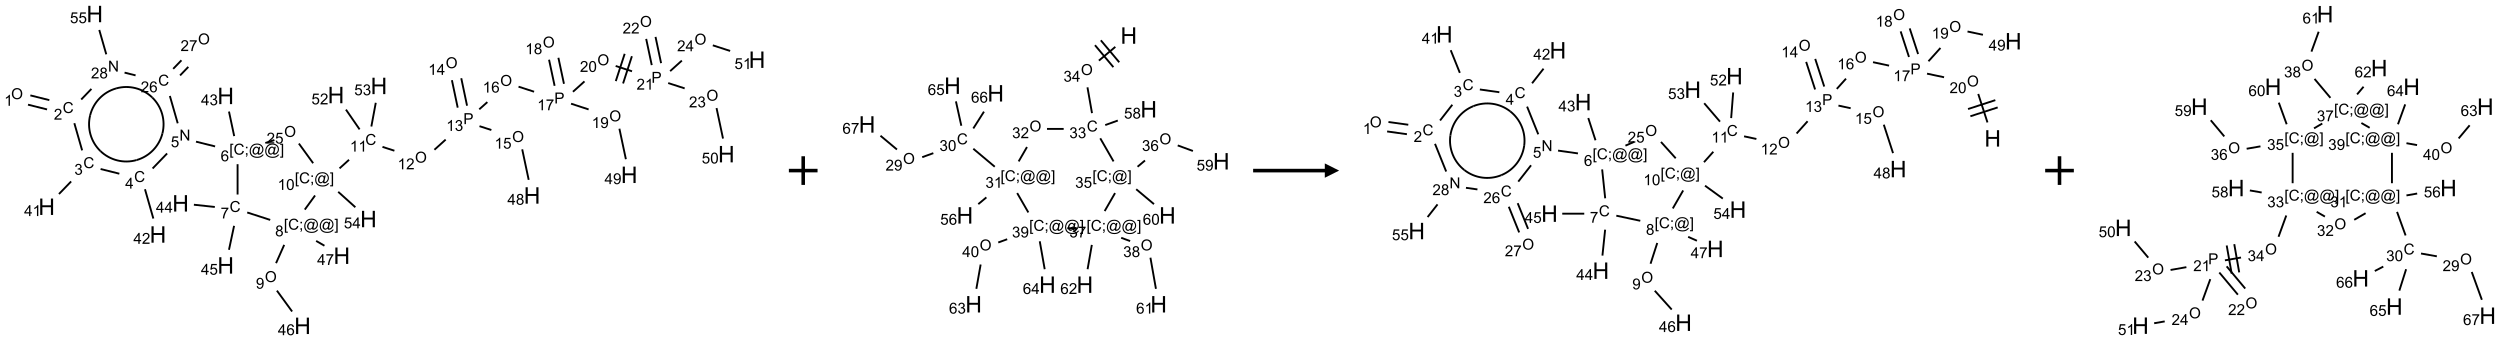 <?xml version="1.0" encoding="UTF-8"?>
<svg xmlns="http://www.w3.org/2000/svg" xmlns:xlink="http://www.w3.org/1999/xlink" width="1744" height="238" viewBox="0 0 1744 238">
<defs>
<g>
<g id="glyph-0-0">
<path d="M 1.332 0 L 1.332 -6.668 L 6.668 -6.668 L 6.668 0 Z M 1.5 -0.168 L 6.5 -0.168 L 6.5 -6.5 L 1.5 -6.5 Z M 1.5 -0.168 "/>
</g>
<g id="glyph-0-1">
<path d="M 0.516 -3.719 C 0.516 -4.984 0.855 -5.977 1.535 -6.695 C 2.215 -7.414 3.094 -7.77 4.172 -7.77 C 4.875 -7.77 5.512 -7.602 6.078 -7.266 C 6.645 -6.93 7.074 -6.461 7.371 -5.855 C 7.668 -5.254 7.816 -4.57 7.816 -3.809 C 7.816 -3.035 7.66 -2.34 7.348 -1.73 C 7.035 -1.117 6.594 -0.656 6.02 -0.34 C 5.449 -0.027 4.828 0.129 4.168 0.129 C 3.449 0.129 2.805 -0.043 2.238 -0.391 C 1.672 -0.738 1.246 -1.211 0.953 -1.812 C 0.66 -2.414 0.516 -3.047 0.516 -3.719 Z M 1.559 -3.703 C 1.559 -2.781 1.805 -2.059 2.301 -1.527 C 2.793 -1 3.414 -0.734 4.16 -0.734 C 4.922 -0.734 5.547 -1 6.039 -1.535 C 6.531 -2.07 6.777 -2.828 6.777 -3.812 C 6.777 -4.434 6.672 -4.977 6.461 -5.441 C 6.25 -5.902 5.945 -6.262 5.539 -6.52 C 5.133 -6.773 4.68 -6.902 4.176 -6.902 C 3.461 -6.902 2.848 -6.656 2.332 -6.164 C 1.816 -5.672 1.559 -4.852 1.559 -3.703 Z M 1.559 -3.703 "/>
</g>
<g id="glyph-0-2">
<path d="M 3.973 0 L 3.035 0 L 3.035 -5.973 C 2.809 -5.758 2.516 -5.543 2.148 -5.328 C 1.781 -5.113 1.453 -4.953 1.16 -4.844 L 1.16 -5.75 C 1.684 -5.996 2.145 -6.297 2.535 -6.645 C 2.93 -6.996 3.207 -7.336 3.371 -7.668 L 3.973 -7.668 Z M 3.973 0 "/>
</g>
<g id="glyph-0-3">
<path d="M 6.27 -2.676 L 7.281 -2.422 C 7.07 -1.594 6.688 -0.961 6.137 -0.523 C 5.586 -0.086 4.914 0.129 4.121 0.129 C 3.297 0.129 2.629 -0.039 2.113 -0.371 C 1.598 -0.707 1.203 -1.191 0.934 -1.828 C 0.664 -2.465 0.531 -3.145 0.531 -3.875 C 0.531 -4.672 0.684 -5.363 0.988 -5.957 C 1.293 -6.547 1.723 -6.996 2.285 -7.305 C 2.844 -7.613 3.461 -7.766 4.137 -7.766 C 4.898 -7.766 5.543 -7.57 6.062 -7.184 C 6.582 -6.793 6.945 -6.246 7.152 -5.543 L 6.156 -5.309 C 5.98 -5.863 5.723 -6.266 5.387 -6.52 C 5.051 -6.773 4.625 -6.902 4.113 -6.902 C 3.527 -6.902 3.039 -6.762 2.645 -6.48 C 2.25 -6.199 1.973 -5.82 1.812 -5.348 C 1.652 -4.871 1.574 -4.383 1.574 -3.879 C 1.574 -3.23 1.668 -2.664 1.855 -2.18 C 2.047 -1.695 2.34 -1.332 2.738 -1.094 C 3.137 -0.855 3.57 -0.734 4.035 -0.734 C 4.602 -0.734 5.082 -0.898 5.473 -1.223 C 5.867 -1.551 6.133 -2.035 6.27 -2.676 Z M 6.27 -2.676 "/>
</g>
<g id="glyph-0-4">
<path d="M 5.371 -0.902 L 5.371 0 L 0.324 0 C 0.316 -0.227 0.352 -0.441 0.434 -0.652 C 0.562 -0.996 0.766 -1.332 1.051 -1.668 C 1.332 -2 1.742 -2.387 2.277 -2.824 C 3.105 -3.504 3.668 -4.043 3.957 -4.441 C 4.25 -4.84 4.395 -5.215 4.395 -5.566 C 4.395 -5.938 4.262 -6.254 3.996 -6.508 C 3.73 -6.762 3.387 -6.891 2.957 -6.891 C 2.508 -6.891 2.145 -6.754 1.875 -6.484 C 1.605 -6.215 1.469 -5.84 1.465 -5.359 L 0.5 -5.457 C 0.566 -6.176 0.812 -6.727 1.246 -7.102 C 1.676 -7.477 2.254 -7.668 2.98 -7.668 C 3.711 -7.668 4.293 -7.465 4.719 -7.059 C 5.145 -6.652 5.359 -6.148 5.359 -5.547 C 5.359 -5.242 5.297 -4.941 5.172 -4.645 C 5.047 -4.352 4.84 -4.039 4.551 -3.715 C 4.262 -3.387 3.777 -2.938 3.105 -2.371 C 2.543 -1.898 2.18 -1.578 2.02 -1.41 C 1.859 -1.242 1.73 -1.07 1.625 -0.902 Z M 5.371 -0.902 "/>
</g>
<g id="glyph-0-5">
<path d="M 0.449 -2.016 L 1.387 -2.141 C 1.492 -1.609 1.676 -1.227 1.934 -0.992 C 2.191 -0.758 2.508 -0.641 2.879 -0.641 C 3.32 -0.641 3.695 -0.793 3.996 -1.098 C 4.301 -1.402 4.453 -1.781 4.453 -2.234 C 4.453 -2.664 4.312 -3.02 4.031 -3.301 C 3.75 -3.578 3.391 -3.719 2.957 -3.719 C 2.781 -3.719 2.562 -3.684 2.297 -3.613 L 2.402 -4.438 C 2.465 -4.43 2.516 -4.426 2.551 -4.426 C 2.949 -4.426 3.312 -4.531 3.629 -4.738 C 3.949 -4.949 4.109 -5.27 4.109 -5.703 C 4.109 -6.047 3.992 -6.332 3.762 -6.559 C 3.527 -6.785 3.227 -6.895 2.859 -6.895 C 2.496 -6.895 2.191 -6.781 1.949 -6.551 C 1.707 -6.324 1.547 -5.98 1.48 -5.52 L 0.543 -5.688 C 0.656 -6.316 0.918 -6.805 1.324 -7.148 C 1.73 -7.492 2.234 -7.668 2.84 -7.668 C 3.254 -7.668 3.641 -7.578 3.988 -7.398 C 4.34 -7.219 4.609 -6.977 4.793 -6.668 C 4.98 -6.359 5.074 -6.031 5.074 -5.684 C 5.074 -5.352 4.984 -5.051 4.809 -4.781 C 4.629 -4.512 4.367 -4.297 4.02 -4.137 C 4.473 -4.031 4.824 -3.816 5.074 -3.488 C 5.324 -3.16 5.449 -2.75 5.449 -2.254 C 5.449 -1.59 5.203 -1.023 4.719 -0.559 C 4.234 -0.098 3.617 0.137 2.875 0.137 C 2.203 0.137 1.648 -0.062 1.207 -0.465 C 0.762 -0.863 0.512 -1.379 0.449 -2.016 Z M 0.449 -2.016 "/>
</g>
<g id="glyph-0-6">
<path d="M 3.449 0 L 3.449 -1.828 L 0.137 -1.828 L 0.137 -2.688 L 3.621 -7.637 L 4.387 -7.637 L 4.387 -2.688 L 5.418 -2.688 L 5.418 -1.828 L 4.387 -1.828 L 4.387 0 Z M 3.449 -2.688 L 3.449 -6.129 L 1.059 -2.688 Z M 3.449 -2.688 "/>
</g>
<g id="glyph-0-7">
<path d="M 0.812 0 L 0.812 -7.637 L 1.848 -7.637 L 5.859 -1.641 L 5.859 -7.637 L 6.828 -7.637 L 6.828 0 L 5.793 0 L 1.781 -6 L 1.781 0 Z M 0.812 0 "/>
</g>
<g id="glyph-0-8">
<path d="M 0.441 -2 L 1.426 -2.082 C 1.5 -1.605 1.668 -1.242 1.934 -1.004 C 2.199 -0.762 2.52 -0.641 2.895 -0.641 C 3.348 -0.641 3.73 -0.812 4.043 -1.152 C 4.355 -1.492 4.512 -1.941 4.512 -2.504 C 4.512 -3.039 4.359 -3.461 4.059 -3.77 C 3.758 -4.078 3.367 -4.234 2.879 -4.234 C 2.578 -4.234 2.305 -4.164 2.062 -4.027 C 1.82 -3.891 1.629 -3.715 1.488 -3.496 L 0.609 -3.609 L 1.348 -7.531 L 5.145 -7.531 L 5.145 -6.637 L 2.098 -6.637 L 1.688 -4.582 C 2.145 -4.902 2.625 -5.062 3.129 -5.062 C 3.797 -5.062 4.359 -4.832 4.816 -4.371 C 5.277 -3.91 5.504 -3.312 5.504 -2.59 C 5.504 -1.898 5.305 -1.301 4.902 -0.797 C 4.41 -0.18 3.742 0.129 2.895 0.129 C 2.199 0.129 1.633 -0.062 1.195 -0.453 C 0.758 -0.844 0.504 -1.359 0.441 -2 Z M 0.441 -2 "/>
</g>
<g id="glyph-0-9">
<path d="M 0.723 2.121 L 0.723 -7.637 L 2.793 -7.637 L 2.793 -6.859 L 1.66 -6.859 L 1.66 1.344 L 2.793 1.344 L 2.793 2.121 Z M 0.723 2.121 "/>
</g>
<g id="glyph-0-10">
<path d="M 0.949 -4.465 L 0.949 -5.531 L 2.016 -5.531 L 2.016 -4.465 Z M 0.949 0 L 0.949 -1.066 L 2.016 -1.066 L 2.016 0 C 2.016 0.391 1.945 0.711 1.809 0.949 C 1.668 1.191 1.449 1.379 1.145 1.512 L 0.887 1.109 C 1.082 1.023 1.23 0.895 1.324 0.727 C 1.418 0.559 1.469 0.316 1.48 0 Z M 0.949 0 "/>
</g>
<g id="glyph-0-11">
<path d="M 6.047 -0.848 C 5.82 -0.59 5.57 -0.379 5.289 -0.223 C 5.008 -0.062 4.73 0.016 4.449 0.016 C 4.141 0.016 3.84 -0.074 3.547 -0.254 C 3.254 -0.434 3.02 -0.715 2.836 -1.09 C 2.652 -1.465 2.562 -1.875 2.562 -2.324 C 2.562 -2.875 2.703 -3.43 2.988 -3.98 C 3.27 -4.535 3.621 -4.953 4.043 -5.23 C 4.461 -5.508 4.871 -5.645 5.266 -5.645 C 5.566 -5.645 5.855 -5.566 6.129 -5.41 C 6.402 -5.25 6.641 -5.012 6.84 -4.688 L 7.016 -5.496 L 7.949 -5.496 L 7.199 -2 C 7.094 -1.516 7.043 -1.246 7.043 -1.191 C 7.043 -1.098 7.078 -1.02 7.148 -0.949 C 7.219 -0.883 7.305 -0.848 7.406 -0.848 C 7.59 -0.848 7.832 -0.953 8.129 -1.168 C 8.527 -1.445 8.84 -1.816 9.07 -2.285 C 9.301 -2.75 9.418 -3.234 9.418 -3.73 C 9.418 -4.309 9.27 -4.852 8.973 -5.355 C 8.676 -5.859 8.23 -6.262 7.645 -6.562 C 7.055 -6.863 6.406 -7.016 5.691 -7.016 C 4.879 -7.016 4.137 -6.824 3.465 -6.445 C 2.793 -6.066 2.273 -5.52 1.902 -4.809 C 1.535 -4.098 1.348 -3.34 1.348 -2.527 C 1.348 -1.676 1.535 -0.941 1.902 -0.328 C 2.273 0.285 2.809 0.742 3.508 1.035 C 4.207 1.328 4.984 1.473 5.832 1.473 C 6.742 1.473 7.504 1.32 8.121 1.016 C 8.734 0.711 9.195 0.34 9.5 -0.098 L 10.441 -0.098 C 10.266 0.266 9.961 0.637 9.531 1.016 C 9.102 1.395 8.59 1.695 7.996 1.914 C 7.402 2.133 6.688 2.246 5.848 2.246 C 5.078 2.246 4.367 2.145 3.715 1.949 C 3.066 1.75 2.512 1.453 2.051 1.055 C 1.594 0.656 1.25 0.199 1.016 -0.316 C 0.723 -0.973 0.578 -1.684 0.578 -2.441 C 0.578 -3.289 0.75 -4.098 1.098 -4.863 C 1.523 -5.805 2.125 -6.527 2.902 -7.027 C 3.684 -7.527 4.629 -7.777 5.738 -7.777 C 6.602 -7.777 7.375 -7.602 8.059 -7.246 C 8.746 -6.895 9.285 -6.371 9.684 -5.672 C 10.02 -5.07 10.188 -4.418 10.188 -3.715 C 10.188 -2.707 9.832 -1.812 9.125 -1.031 C 8.492 -0.328 7.801 0.02 7.051 0.02 C 6.812 0.02 6.617 -0.016 6.473 -0.09 C 6.324 -0.16 6.215 -0.266 6.145 -0.402 C 6.102 -0.488 6.066 -0.637 6.047 -0.848 Z M 3.527 -2.262 C 3.527 -1.785 3.641 -1.414 3.863 -1.152 C 4.09 -0.887 4.348 -0.754 4.641 -0.754 C 4.836 -0.754 5.039 -0.812 5.254 -0.93 C 5.469 -1.047 5.676 -1.219 5.871 -1.449 C 6.066 -1.676 6.23 -1.969 6.355 -2.32 C 6.48 -2.672 6.543 -3.027 6.543 -3.379 C 6.543 -3.852 6.426 -4.219 6.191 -4.48 C 5.957 -4.738 5.672 -4.871 5.332 -4.871 C 5.109 -4.871 4.902 -4.812 4.707 -4.699 C 4.512 -4.586 4.32 -4.406 4.137 -4.156 C 3.953 -3.906 3.805 -3.602 3.691 -3.246 C 3.582 -2.887 3.527 -2.559 3.527 -2.262 Z M 3.527 -2.262 "/>
</g>
<g id="glyph-0-12">
<path d="M 2.27 2.121 L 0.203 2.121 L 0.203 1.344 L 1.332 1.344 L 1.332 -6.859 L 0.203 -6.859 L 0.203 -7.637 L 2.27 -7.637 Z M 2.27 2.121 "/>
</g>
<g id="glyph-0-13">
<path d="M 5.309 -5.766 L 4.375 -5.691 C 4.293 -6.059 4.172 -6.328 4.02 -6.496 C 3.766 -6.762 3.453 -6.895 3.082 -6.895 C 2.785 -6.895 2.523 -6.812 2.297 -6.645 C 2 -6.43 1.77 -6.117 1.598 -5.703 C 1.43 -5.289 1.34 -4.703 1.332 -3.938 C 1.559 -4.281 1.836 -4.535 2.16 -4.703 C 2.488 -4.871 2.828 -4.953 3.188 -4.953 C 3.812 -4.953 4.344 -4.723 4.785 -4.262 C 5.223 -3.801 5.441 -3.207 5.441 -2.48 C 5.441 -2 5.34 -1.555 5.133 -1.145 C 4.926 -0.73 4.641 -0.418 4.281 -0.199 C 3.922 0.02 3.512 0.129 3.051 0.129 C 2.27 0.129 1.633 -0.156 1.141 -0.73 C 0.648 -1.305 0.402 -2.254 0.402 -3.574 C 0.402 -5.051 0.672 -6.121 1.219 -6.793 C 1.695 -7.375 2.336 -7.668 3.141 -7.668 C 3.742 -7.668 4.234 -7.5 4.617 -7.16 C 5 -6.824 5.23 -6.359 5.309 -5.766 Z M 1.48 -2.473 C 1.48 -2.152 1.547 -1.844 1.684 -1.547 C 1.82 -1.25 2.016 -1.027 2.262 -0.871 C 2.508 -0.719 2.766 -0.641 3.035 -0.641 C 3.434 -0.641 3.773 -0.801 4.059 -1.121 C 4.344 -1.441 4.484 -1.875 4.484 -2.422 C 4.484 -2.949 4.344 -3.367 4.062 -3.668 C 3.781 -3.973 3.426 -4.125 3 -4.125 C 2.578 -4.125 2.219 -3.973 1.922 -3.668 C 1.625 -3.363 1.48 -2.969 1.48 -2.473 Z M 1.48 -2.473 "/>
</g>
<g id="glyph-0-14">
<path d="M 0.504 -6.637 L 0.504 -7.535 L 5.449 -7.535 L 5.449 -6.809 C 4.961 -6.289 4.48 -5.602 4.004 -4.746 C 3.527 -3.887 3.156 -3.004 2.895 -2.098 C 2.707 -1.461 2.59 -0.762 2.535 0 L 1.574 0 C 1.582 -0.602 1.703 -1.328 1.926 -2.176 C 2.152 -3.027 2.477 -3.848 2.898 -4.637 C 3.32 -5.426 3.77 -6.094 4.246 -6.637 Z M 0.504 -6.637 "/>
</g>
<g id="glyph-0-15">
<path d="M 1.887 -4.141 C 1.496 -4.281 1.207 -4.484 1.02 -4.75 C 0.832 -5.016 0.738 -5.328 0.738 -5.699 C 0.738 -6.254 0.938 -6.719 1.34 -7.098 C 1.738 -7.477 2.27 -7.668 2.934 -7.668 C 3.598 -7.668 4.137 -7.473 4.543 -7.086 C 4.949 -6.699 5.152 -6.227 5.152 -5.672 C 5.152 -5.316 5.059 -5.008 4.871 -4.746 C 4.688 -4.484 4.406 -4.281 4.027 -4.141 C 4.496 -3.988 4.852 -3.742 5.098 -3.402 C 5.34 -3.062 5.465 -2.656 5.465 -2.184 C 5.465 -1.531 5.234 -0.98 4.77 -0.535 C 4.309 -0.09 3.703 0.129 2.949 0.129 C 2.195 0.129 1.586 -0.094 1.125 -0.539 C 0.664 -0.984 0.434 -1.543 0.434 -2.207 C 0.434 -2.703 0.559 -3.121 0.809 -3.457 C 1.062 -3.793 1.422 -4.02 1.887 -4.141 Z M 1.699 -5.73 C 1.699 -5.367 1.812 -5.074 2.047 -4.844 C 2.281 -4.613 2.582 -4.5 2.953 -4.5 C 3.312 -4.5 3.609 -4.613 3.84 -4.84 C 4.07 -5.066 4.188 -5.348 4.188 -5.676 C 4.188 -6.02 4.07 -6.309 3.832 -6.543 C 3.594 -6.777 3.297 -6.895 2.941 -6.895 C 2.586 -6.895 2.289 -6.781 2.051 -6.551 C 1.816 -6.324 1.699 -6.047 1.699 -5.73 Z M 1.395 -2.203 C 1.395 -1.938 1.461 -1.676 1.586 -1.426 C 1.711 -1.176 1.902 -0.984 2.152 -0.848 C 2.402 -0.711 2.672 -0.641 2.957 -0.641 C 3.406 -0.641 3.777 -0.785 4.066 -1.074 C 4.359 -1.363 4.504 -1.727 4.504 -2.172 C 4.504 -2.625 4.355 -2.996 4.055 -3.293 C 3.754 -3.586 3.379 -3.734 2.926 -3.734 C 2.484 -3.734 2.121 -3.59 1.832 -3.297 C 1.543 -3.004 1.395 -2.641 1.395 -2.203 Z M 1.395 -2.203 "/>
</g>
<g id="glyph-0-16">
<path d="M 0.582 -1.766 L 1.484 -1.848 C 1.562 -1.426 1.707 -1.117 1.922 -0.926 C 2.137 -0.734 2.414 -0.641 2.75 -0.641 C 3.039 -0.641 3.289 -0.707 3.508 -0.84 C 3.727 -0.973 3.902 -1.148 4.043 -1.367 C 4.18 -1.586 4.297 -1.887 4.391 -2.262 C 4.484 -2.637 4.531 -3.016 4.531 -3.406 C 4.531 -3.449 4.531 -3.512 4.527 -3.594 C 4.34 -3.297 4.082 -3.055 3.758 -2.867 C 3.434 -2.68 3.082 -2.59 2.703 -2.59 C 2.07 -2.59 1.535 -2.816 1.098 -3.277 C 0.66 -3.734 0.441 -4.34 0.441 -5.09 C 0.441 -5.863 0.672 -6.484 1.129 -6.957 C 1.586 -7.43 2.156 -7.668 2.844 -7.668 C 3.34 -7.668 3.793 -7.531 4.207 -7.266 C 4.617 -7 4.93 -6.617 5.145 -6.121 C 5.355 -5.629 5.465 -4.91 5.465 -3.973 C 5.465 -2.996 5.359 -2.223 5.145 -1.645 C 4.934 -1.066 4.617 -0.625 4.199 -0.324 C 3.781 -0.02 3.293 0.129 2.73 0.129 C 2.133 0.129 1.645 -0.035 1.266 -0.367 C 0.887 -0.699 0.66 -1.164 0.582 -1.766 Z M 4.422 -5.137 C 4.422 -5.676 4.277 -6.102 3.992 -6.418 C 3.707 -6.734 3.359 -6.891 2.957 -6.891 C 2.543 -6.891 2.18 -6.719 1.871 -6.379 C 1.562 -6.039 1.406 -5.598 1.406 -5.059 C 1.406 -4.57 1.555 -4.176 1.848 -3.871 C 2.141 -3.566 2.5 -3.418 2.934 -3.418 C 3.367 -3.418 3.723 -3.57 4.004 -3.871 C 4.281 -4.176 4.422 -4.598 4.422 -5.137 Z M 4.422 -5.137 "/>
</g>
<g id="glyph-0-17">
<path d="M 0.441 -3.766 C 0.441 -4.668 0.535 -5.395 0.723 -5.945 C 0.906 -6.496 1.184 -6.922 1.551 -7.219 C 1.918 -7.516 2.375 -7.668 2.934 -7.668 C 3.344 -7.668 3.703 -7.586 4.012 -7.418 C 4.32 -7.254 4.574 -7.016 4.777 -6.707 C 4.977 -6.395 5.137 -6.016 5.25 -5.57 C 5.363 -5.125 5.422 -4.523 5.422 -3.766 C 5.422 -2.871 5.328 -2.148 5.145 -1.598 C 4.961 -1.047 4.688 -0.621 4.32 -0.32 C 3.953 -0.02 3.492 0.129 2.934 0.129 C 2.195 0.129 1.617 -0.133 1.199 -0.66 C 0.695 -1.297 0.441 -2.332 0.441 -3.766 Z M 1.406 -3.766 C 1.406 -2.512 1.555 -1.68 1.848 -1.262 C 2.141 -0.848 2.5 -0.641 2.934 -0.641 C 3.363 -0.641 3.727 -0.848 4.02 -1.266 C 4.312 -1.684 4.457 -2.516 4.457 -3.766 C 4.457 -5.023 4.312 -5.859 4.02 -6.27 C 3.727 -6.684 3.359 -6.891 2.922 -6.891 C 2.492 -6.891 2.148 -6.707 1.891 -6.344 C 1.566 -5.879 1.406 -5.02 1.406 -3.766 Z M 1.406 -3.766 "/>
</g>
<g id="glyph-0-18">
<path d="M 0.824 0 L 0.824 -7.637 L 3.703 -7.637 C 4.211 -7.637 4.598 -7.609 4.863 -7.562 C 5.238 -7.5 5.555 -7.383 5.809 -7.207 C 6.062 -7.031 6.266 -6.785 6.418 -6.469 C 6.574 -6.152 6.652 -5.805 6.652 -5.426 C 6.652 -4.777 6.445 -4.227 6.031 -3.777 C 5.617 -3.328 4.871 -3.105 3.793 -3.105 L 1.832 -3.105 L 1.832 0 Z M 1.832 -4.004 L 3.809 -4.004 C 4.461 -4.004 4.922 -4.125 5.199 -4.371 C 5.473 -4.613 5.609 -4.953 5.609 -5.395 C 5.609 -5.715 5.527 -5.988 5.367 -6.215 C 5.207 -6.441 4.992 -6.594 4.73 -6.668 C 4.559 -6.711 4.246 -6.734 3.785 -6.734 L 1.832 -6.734 Z M 1.832 -4.004 "/>
</g>
<g id="glyph-1-0">
<path d="M 2 0 L 2 -10 L 10 -10 L 10 0 Z M 2.25 -0.25 L 9.75 -0.25 L 9.75 -9.75 L 2.25 -9.75 Z M 2.25 -0.25 "/>
</g>
<g id="glyph-1-1">
<path d="M 1.281 0 L 1.281 -11.453 L 2.797 -11.453 L 2.797 -6.75 L 8.75 -6.75 L 8.75 -11.453 L 10.266 -11.453 L 10.266 0 L 8.75 0 L 8.75 -5.398 L 2.797 -5.398 L 2.797 0 Z M 1.281 0 "/>
</g>
</g>
</defs>
<path fill="none" stroke-width="0.033" stroke-linecap="butt" stroke-linejoin="miter" stroke="rgb(0%, 0%, 0%)" stroke-opacity="1" stroke-miterlimit="10" d="M 0.226 1.581 L 0.558 1.664 " transform="matrix(40, 0, 0, 40, 10.496, 9.779)"/>
<path fill="none" stroke-width="0.033" stroke-linecap="butt" stroke-linejoin="miter" stroke="rgb(0%, 0%, 0%)" stroke-opacity="1" stroke-miterlimit="10" d="M 0.267 1.419 L 0.598 1.502 " transform="matrix(40, 0, 0, 40, 10.496, 9.779)"/>
<path fill="none" stroke-width="0.033" stroke-linecap="butt" stroke-linejoin="miter" stroke="rgb(0%, 0%, 0%)" stroke-opacity="1" stroke-miterlimit="10" d="M 1.034 1.904 L 1.17 2.378 " transform="matrix(40, 0, 0, 40, 10.496, 9.779)"/>
<path fill="none" stroke-width="0.033" stroke-linecap="butt" stroke-linejoin="miter" stroke="rgb(0%, 0%, 0%)" stroke-opacity="1" stroke-miterlimit="10" d="M 0.978 2.92 L 0.766 3.139 " transform="matrix(40, 0, 0, 40, 10.496, 9.779)"/>
<path fill="none" stroke-width="0.033" stroke-linecap="butt" stroke-linejoin="miter" stroke="rgb(0%, 0%, 0%)" stroke-opacity="1" stroke-miterlimit="10" d="M 1.492 2.703 L 1.819 2.785 " transform="matrix(40, 0, 0, 40, 10.496, 9.779)"/>
<path fill="none" stroke-width="0.033" stroke-linecap="butt" stroke-linejoin="miter" stroke="rgb(0%, 0%, 0%)" stroke-opacity="1" stroke-miterlimit="10" d="M 2.266 3.056 L 2.412 3.567 " transform="matrix(40, 0, 0, 40, 10.496, 9.779)"/>
<path fill="none" stroke-width="0.033" stroke-linecap="butt" stroke-linejoin="miter" stroke="rgb(0%, 0%, 0%)" stroke-opacity="1" stroke-miterlimit="10" d="M 2.399 2.694 L 2.652 2.432 " transform="matrix(40, 0, 0, 40, 10.496, 9.779)"/>
<path fill="none" stroke-width="0.033" stroke-linecap="butt" stroke-linejoin="miter" stroke="rgb(0%, 0%, 0%)" stroke-opacity="1" stroke-miterlimit="10" d="M 3.156 2.226 L 3.489 2.309 " transform="matrix(40, 0, 0, 40, 10.496, 9.779)"/>
<path fill="none" stroke-width="0.033" stroke-linecap="butt" stroke-linejoin="miter" stroke="rgb(0%, 0%, 0%)" stroke-opacity="1" stroke-miterlimit="10" d="M 3.822 2.129 L 3.731 1.701 " transform="matrix(40, 0, 0, 40, 10.496, 9.779)"/>
<path fill="none" stroke-width="0.033" stroke-linecap="butt" stroke-linejoin="miter" stroke="rgb(0%, 0%, 0%)" stroke-opacity="1" stroke-miterlimit="10" d="M 3.881 2.619 L 3.881 3.148 " transform="matrix(40, 0, 0, 40, 10.496, 9.779)"/>
<path fill="none" stroke-width="0.033" stroke-linecap="butt" stroke-linejoin="miter" stroke="rgb(0%, 0%, 0%)" stroke-opacity="1" stroke-miterlimit="10" d="M 3.484 3.365 L 3.119 3.326 " transform="matrix(40, 0, 0, 40, 10.496, 9.779)"/>
<path fill="none" stroke-width="0.033" stroke-linecap="butt" stroke-linejoin="miter" stroke="rgb(0%, 0%, 0%)" stroke-opacity="1" stroke-miterlimit="10" d="M 3.82 3.694 L 3.731 4.112 " transform="matrix(40, 0, 0, 40, 10.496, 9.779)"/>
<path fill="none" stroke-width="0.033" stroke-linecap="butt" stroke-linejoin="miter" stroke="rgb(0%, 0%, 0%)" stroke-opacity="1" stroke-miterlimit="10" d="M 4.049 3.461 L 4.45 3.591 " transform="matrix(40, 0, 0, 40, 10.496, 9.779)"/>
<path fill="none" stroke-width="0.033" stroke-linecap="butt" stroke-linejoin="miter" stroke="rgb(0%, 0%, 0%)" stroke-opacity="1" stroke-miterlimit="10" d="M 4.694 4.026 L 4.552 4.345 " transform="matrix(40, 0, 0, 40, 10.496, 9.779)"/>
<path fill="none" stroke-width="0.033" stroke-linecap="butt" stroke-linejoin="miter" stroke="rgb(0%, 0%, 0%)" stroke-opacity="1" stroke-miterlimit="10" d="M 4.567 4.824 L 4.832 5.188 " transform="matrix(40, 0, 0, 40, 10.496, 9.779)"/>
<path fill="none" stroke-width="0.033" stroke-linecap="butt" stroke-linejoin="miter" stroke="rgb(0%, 0%, 0%)" stroke-opacity="1" stroke-miterlimit="10" d="M 5.251 3.957 L 5.396 4.041 " transform="matrix(40, 0, 0, 40, 10.496, 9.779)"/>
<path fill="none" stroke-width="0.033" stroke-linecap="butt" stroke-linejoin="miter" stroke="rgb(0%, 0%, 0%)" stroke-opacity="1" stroke-miterlimit="10" d="M 5.053 3.411 L 5.232 3.165 " transform="matrix(40, 0, 0, 40, 10.496, 9.779)"/>
<path fill="none" stroke-width="0.033" stroke-linecap="butt" stroke-linejoin="miter" stroke="rgb(0%, 0%, 0%)" stroke-opacity="1" stroke-miterlimit="10" d="M 5.659 2.692 L 5.825 2.542 " transform="matrix(40, 0, 0, 40, 10.496, 9.779)"/>
<path fill="none" stroke-width="0.033" stroke-linecap="butt" stroke-linejoin="miter" stroke="rgb(0%, 0%, 0%)" stroke-opacity="1" stroke-miterlimit="10" d="M 6.408 2.317 L 6.616 2.384 " transform="matrix(40, 0, 0, 40, 10.496, 9.779)"/>
<path fill="none" stroke-width="0.033" stroke-linecap="butt" stroke-linejoin="miter" stroke="rgb(0%, 0%, 0%)" stroke-opacity="1" stroke-miterlimit="10" d="M 7.314 2.367 L 7.51 2.19 " transform="matrix(40, 0, 0, 40, 10.496, 9.779)"/>
<path fill="none" stroke-width="0.033" stroke-linecap="butt" stroke-linejoin="miter" stroke="rgb(0%, 0%, 0%)" stroke-opacity="1" stroke-miterlimit="10" d="M 7.883 1.599 L 7.782 1.12 " transform="matrix(40, 0, 0, 40, 10.496, 9.779)"/>
<path fill="none" stroke-width="0.033" stroke-linecap="butt" stroke-linejoin="miter" stroke="rgb(0%, 0%, 0%)" stroke-opacity="1" stroke-miterlimit="10" d="M 7.72 1.633 L 7.619 1.154 " transform="matrix(40, 0, 0, 40, 10.496, 9.779)"/>
<path fill="none" stroke-width="0.033" stroke-linecap="butt" stroke-linejoin="miter" stroke="rgb(0%, 0%, 0%)" stroke-opacity="1" stroke-miterlimit="10" d="M 8.1 1.956 L 8.307 2.023 " transform="matrix(40, 0, 0, 40, 10.496, 9.779)"/>
<path fill="none" stroke-width="0.033" stroke-linecap="butt" stroke-linejoin="miter" stroke="rgb(0%, 0%, 0%)" stroke-opacity="1" stroke-miterlimit="10" d="M 8.845 2.36 L 8.958 2.892 " transform="matrix(40, 0, 0, 40, 10.496, 9.779)"/>
<path fill="none" stroke-width="0.033" stroke-linecap="butt" stroke-linejoin="miter" stroke="rgb(0%, 0%, 0%)" stroke-opacity="1" stroke-miterlimit="10" d="M 8.096 1.662 L 8.237 1.536 " transform="matrix(40, 0, 0, 40, 10.496, 9.779)"/>
<path fill="none" stroke-width="0.033" stroke-linecap="butt" stroke-linejoin="miter" stroke="rgb(0%, 0%, 0%)" stroke-opacity="1" stroke-miterlimit="10" d="M 8.781 1.267 L 9.052 1.355 " transform="matrix(40, 0, 0, 40, 10.496, 9.779)"/>
<path fill="none" stroke-width="0.033" stroke-linecap="butt" stroke-linejoin="miter" stroke="rgb(0%, 0%, 0%)" stroke-opacity="1" stroke-miterlimit="10" d="M 9.573 1.217 L 9.476 0.763 " transform="matrix(40, 0, 0, 40, 10.496, 9.779)"/>
<path fill="none" stroke-width="0.033" stroke-linecap="butt" stroke-linejoin="miter" stroke="rgb(0%, 0%, 0%)" stroke-opacity="1" stroke-miterlimit="10" d="M 9.41 1.252 L 9.313 0.797 " transform="matrix(40, 0, 0, 40, 10.496, 9.779)"/>
<path fill="none" stroke-width="0.033" stroke-linecap="butt" stroke-linejoin="miter" stroke="rgb(0%, 0%, 0%)" stroke-opacity="1" stroke-miterlimit="10" d="M 9.697 1.564 L 10.003 1.664 " transform="matrix(40, 0, 0, 40, 10.496, 9.779)"/>
<path fill="none" stroke-width="0.033" stroke-linecap="butt" stroke-linejoin="miter" stroke="rgb(0%, 0%, 0%)" stroke-opacity="1" stroke-miterlimit="10" d="M 10.54 2 L 10.653 2.532 " transform="matrix(40, 0, 0, 40, 10.496, 9.779)"/>
<path fill="none" stroke-width="0.033" stroke-linecap="butt" stroke-linejoin="miter" stroke="rgb(0%, 0%, 0%)" stroke-opacity="1" stroke-miterlimit="10" d="M 9.73 1.356 L 9.931 1.175 " transform="matrix(40, 0, 0, 40, 10.496, 9.779)"/>
<path fill="none" stroke-width="0.033" stroke-linecap="butt" stroke-linejoin="miter" stroke="rgb(0%, 0%, 0%)" stroke-opacity="1" stroke-miterlimit="10" d="M 10.475 0.906 L 10.76 0.999 " transform="matrix(40, 0, 0, 40, 10.496, 9.779)"/>
<path fill="none" stroke-width="0.033" stroke-linecap="butt" stroke-linejoin="miter" stroke="rgb(0%, 0%, 0%)" stroke-opacity="1" stroke-miterlimit="10" d="M 10.604 1.211 L 10.758 0.736 " transform="matrix(40, 0, 0, 40, 10.496, 9.779)"/>
<path fill="none" stroke-width="0.033" stroke-linecap="butt" stroke-linejoin="miter" stroke="rgb(0%, 0%, 0%)" stroke-opacity="1" stroke-miterlimit="10" d="M 10.477 1.17 L 10.632 0.694 " transform="matrix(40, 0, 0, 40, 10.496, 9.779)"/>
<path fill="none" stroke-width="0.033" stroke-linecap="butt" stroke-linejoin="miter" stroke="rgb(0%, 0%, 0%)" stroke-opacity="1" stroke-miterlimit="10" d="M 11.267 0.857 L 11.17 0.399 " transform="matrix(40, 0, 0, 40, 10.496, 9.779)"/>
<path fill="none" stroke-width="0.033" stroke-linecap="butt" stroke-linejoin="miter" stroke="rgb(0%, 0%, 0%)" stroke-opacity="1" stroke-miterlimit="10" d="M 11.104 0.891 L 11.007 0.434 " transform="matrix(40, 0, 0, 40, 10.496, 9.779)"/>
<path fill="none" stroke-width="0.033" stroke-linecap="butt" stroke-linejoin="miter" stroke="rgb(0%, 0%, 0%)" stroke-opacity="1" stroke-miterlimit="10" d="M 11.391 1.204 L 11.678 1.297 " transform="matrix(40, 0, 0, 40, 10.496, 9.779)"/>
<path fill="none" stroke-width="0.033" stroke-linecap="butt" stroke-linejoin="miter" stroke="rgb(0%, 0%, 0%)" stroke-opacity="1" stroke-miterlimit="10" d="M 12.234 1.64 L 12.347 2.172 " transform="matrix(40, 0, 0, 40, 10.496, 9.779)"/>
<path fill="none" stroke-width="0.033" stroke-linecap="butt" stroke-linejoin="miter" stroke="rgb(0%, 0%, 0%)" stroke-opacity="1" stroke-miterlimit="10" d="M 11.425 0.996 L 11.629 0.812 " transform="matrix(40, 0, 0, 40, 10.496, 9.779)"/>
<path fill="none" stroke-width="0.033" stroke-linecap="butt" stroke-linejoin="miter" stroke="rgb(0%, 0%, 0%)" stroke-opacity="1" stroke-miterlimit="10" d="M 12.169 0.546 L 12.471 0.644 " transform="matrix(40, 0, 0, 40, 10.496, 9.779)"/>
<path fill="none" stroke-width="0.033" stroke-linecap="butt" stroke-linejoin="miter" stroke="rgb(0%, 0%, 0%)" stroke-opacity="1" stroke-miterlimit="10" d="M 6.009 2.012 L 5.771 1.667 " transform="matrix(40, 0, 0, 40, 10.496, 9.779)"/>
<path fill="none" stroke-width="0.033" stroke-linecap="butt" stroke-linejoin="miter" stroke="rgb(0%, 0%, 0%)" stroke-opacity="1" stroke-miterlimit="10" d="M 6.214 1.962 L 6.291 1.548 " transform="matrix(40, 0, 0, 40, 10.496, 9.779)"/>
<path fill="none" stroke-width="0.033" stroke-linecap="butt" stroke-linejoin="miter" stroke="rgb(0%, 0%, 0%)" stroke-opacity="1" stroke-miterlimit="10" d="M 5.636 3.101 L 5.935 3.37 " transform="matrix(40, 0, 0, 40, 10.496, 9.779)"/>
<path fill="none" stroke-width="0.033" stroke-linecap="butt" stroke-linejoin="miter" stroke="rgb(0%, 0%, 0%)" stroke-opacity="1" stroke-miterlimit="10" d="M 5.199 2.602 L 4.95 2.259 " transform="matrix(40, 0, 0, 40, 10.496, 9.779)"/>
<path fill="none" stroke-width="0.033" stroke-linecap="butt" stroke-linejoin="miter" stroke="rgb(0%, 0%, 0%)" stroke-opacity="1" stroke-miterlimit="10" d="M 4.523 2.198 L 4.365 2.249 " transform="matrix(40, 0, 0, 40, 10.496, 9.779)"/>
<path fill="none" stroke-width="0.033" stroke-linecap="butt" stroke-linejoin="miter" stroke="rgb(0%, 0%, 0%)" stroke-opacity="1" stroke-miterlimit="10" d="M 2.837 1.906 L 2.7 1.429 " transform="matrix(40, 0, 0, 40, 10.496, 9.779)"/>
<path fill="none" stroke-width="0.033" stroke-linecap="butt" stroke-linejoin="miter" stroke="rgb(0%, 0%, 0%)" stroke-opacity="1" stroke-miterlimit="10" d="M 2.878 1.071 L 3.022 0.922 " transform="matrix(40, 0, 0, 40, 10.496, 9.779)"/>
<path fill="none" stroke-width="0.033" stroke-linecap="butt" stroke-linejoin="miter" stroke="rgb(0%, 0%, 0%)" stroke-opacity="1" stroke-miterlimit="10" d="M 2.758 0.956 L 2.902 0.807 " transform="matrix(40, 0, 0, 40, 10.496, 9.779)"/>
<path fill="none" stroke-width="0.033" stroke-linecap="butt" stroke-linejoin="miter" stroke="rgb(0%, 0%, 0%)" stroke-opacity="1" stroke-miterlimit="10" d="M 2.102 1.07 L 1.91 1.022 " transform="matrix(40, 0, 0, 40, 10.496, 9.779)"/>
<path fill="none" stroke-width="0.033" stroke-linecap="butt" stroke-linejoin="miter" stroke="rgb(0%, 0%, 0%)" stroke-opacity="1" stroke-miterlimit="10" d="M 1.332 1.306 L 1.154 1.491 " transform="matrix(40, 0, 0, 40, 10.496, 9.779)"/>
<path fill="none" stroke-width="0.033" stroke-linecap="butt" stroke-linejoin="miter" stroke="rgb(0%, 0%, 0%)" stroke-opacity="1" stroke-miterlimit="10" d="M 1.591 0.703 L 1.469 0.278 " transform="matrix(40, 0, 0, 40, 10.496, 9.779)"/>
<path fill="none" stroke-width="0.033" stroke-linecap="butt" stroke-linejoin="miter" stroke="rgb(0%, 0%, 0%)" stroke-opacity="1" stroke-miterlimit="10" d="M 1.489 2.39 C 1.322 2.229 1.254 1.991 1.31 1.765 " transform="matrix(40, 0, 0, 40, 10.496, 9.779)"/>
<path fill="none" stroke-width="0.033" stroke-linecap="butt" stroke-linejoin="miter" stroke="rgb(0%, 0%, 0%)" stroke-opacity="1" stroke-miterlimit="10" d="M 2.12 2.547 C 1.897 2.611 1.656 2.551 1.489 2.39 " transform="matrix(40, 0, 0, 40, 10.496, 9.779)"/>
<path fill="none" stroke-width="0.033" stroke-linecap="butt" stroke-linejoin="miter" stroke="rgb(0%, 0%, 0%)" stroke-opacity="1" stroke-miterlimit="10" d="M 2.571 2.08 C 2.515 2.305 2.343 2.483 2.12 2.547 " transform="matrix(40, 0, 0, 40, 10.496, 9.779)"/>
<path fill="none" stroke-width="0.033" stroke-linecap="butt" stroke-linejoin="miter" stroke="rgb(0%, 0%, 0%)" stroke-opacity="1" stroke-miterlimit="10" d="M 2.392 1.455 C 2.559 1.616 2.627 1.855 2.571 2.08 " transform="matrix(40, 0, 0, 40, 10.496, 9.779)"/>
<path fill="none" stroke-width="0.033" stroke-linecap="butt" stroke-linejoin="miter" stroke="rgb(0%, 0%, 0%)" stroke-opacity="1" stroke-miterlimit="10" d="M 1.762 1.298 C 1.985 1.234 2.225 1.294 2.392 1.455 " transform="matrix(40, 0, 0, 40, 10.496, 9.779)"/>
<path fill="none" stroke-width="0.033" stroke-linecap="butt" stroke-linejoin="miter" stroke="rgb(0%, 0%, 0%)" stroke-opacity="1" stroke-miterlimit="10" d="M 1.31 1.765 C 1.367 1.54 1.538 1.362 1.762 1.298 " transform="matrix(40, 0, 0, 40, 10.496, 9.779)"/>
<g fill="rgb(0%, 0%, 0%)" fill-opacity="1">
<use xlink:href="#glyph-0-1" x="7.742" y="69.176"/>
</g>
<g fill="rgb(0%, 0%, 0%)" fill-opacity="1">
<use xlink:href="#glyph-0-2" x="2.949" y="73.809"/>
</g>
<g fill="rgb(0%, 0%, 0%)" fill-opacity="1">
<use xlink:href="#glyph-0-3" x="43.715" y="78.848"/>
</g>
<g fill="rgb(0%, 0%, 0%)" fill-opacity="1">
<use xlink:href="#glyph-0-4" x="37.543" y="83.484"/>
</g>
<g fill="rgb(0%, 0%, 0%)" fill-opacity="1">
<use xlink:href="#glyph-0-3" x="58.117" y="117.297"/>
</g>
<g fill="rgb(0%, 0%, 0%)" fill-opacity="1">
<use xlink:href="#glyph-0-5" x="51.863" y="121.934"/>
</g>
<g fill="rgb(0%, 0%, 0%)" fill-opacity="1">
<use xlink:href="#glyph-1-1" x="26.773" y="149.953"/>
</g>
<g fill="rgb(0%, 0%, 0%)" fill-opacity="1">
<use xlink:href="#glyph-0-6" x="16.816" y="150.746"/>
<use xlink:href="#glyph-0-2" x="22.749" y="150.746"/>
</g>
<g fill="rgb(0%, 0%, 0%)" fill-opacity="1">
<use xlink:href="#glyph-0-3" x="93.551" y="126.977"/>
</g>
<g fill="rgb(0%, 0%, 0%)" fill-opacity="1">
<use xlink:href="#glyph-0-6" x="87.332" y="131.582"/>
</g>
<g fill="rgb(0%, 0%, 0%)" fill-opacity="1">
<use xlink:href="#glyph-1-1" x="104.398" y="169.309"/>
</g>
<g fill="rgb(0%, 0%, 0%)" fill-opacity="1">
<use xlink:href="#glyph-0-6" x="93.043" y="170.102"/>
<use xlink:href="#glyph-0-4" x="98.975" y="170.102"/>
</g>
<g fill="rgb(0%, 0%, 0%)" fill-opacity="1">
<use xlink:href="#glyph-0-7" x="125.168" y="98.07"/>
</g>
<g fill="rgb(0%, 0%, 0%)" fill-opacity="1">
<use xlink:href="#glyph-0-8" x="119.137" y="102.703"/>
</g>
<g fill="rgb(0%, 0%, 0%)" fill-opacity="1">
<use xlink:href="#glyph-0-9" x="159.957" y="107.887"/>
<use xlink:href="#glyph-0-3" x="162.921" y="107.887"/>
<use xlink:href="#glyph-0-10" x="170.624" y="107.887"/>
<use xlink:href="#glyph-0-11" x="173.587" y="107.887"/>
<use xlink:href="#glyph-0-11" x="184.415" y="107.887"/>
<use xlink:href="#glyph-0-12" x="195.243" y="107.887"/>
</g>
<g fill="rgb(0%, 0%, 0%)" fill-opacity="1">
<use xlink:href="#glyph-0-13" x="153.906" y="112.516"/>
</g>
<g fill="rgb(0%, 0%, 0%)" fill-opacity="1">
<use xlink:href="#glyph-1-1" x="151.656" y="72.637"/>
</g>
<g fill="rgb(0%, 0%, 0%)" fill-opacity="1">
<use xlink:href="#glyph-0-6" x="140.223" y="73.43"/>
<use xlink:href="#glyph-0-5" x="146.155" y="73.43"/>
</g>
<g fill="rgb(0%, 0%, 0%)" fill-opacity="1">
<use xlink:href="#glyph-0-3" x="160.152" y="147.879"/>
</g>
<g fill="rgb(0%, 0%, 0%)" fill-opacity="1">
<use xlink:href="#glyph-0-14" x="153.898" y="152.387"/>
</g>
<g fill="rgb(0%, 0%, 0%)" fill-opacity="1">
<use xlink:href="#glyph-1-1" x="120.191" y="147.582"/>
</g>
<g fill="rgb(0%, 0%, 0%)" fill-opacity="1">
<use xlink:href="#glyph-0-6" x="108.789" y="148.34"/>
<use xlink:href="#glyph-0-6" x="114.721" y="148.34"/>
</g>
<g fill="rgb(0%, 0%, 0%)" fill-opacity="1">
<use xlink:href="#glyph-1-1" x="151.656" y="190.887"/>
</g>
<g fill="rgb(0%, 0%, 0%)" fill-opacity="1">
<use xlink:href="#glyph-0-6" x="140.164" y="191.648"/>
<use xlink:href="#glyph-0-8" x="146.096" y="191.648"/>
</g>
<g fill="rgb(0%, 0%, 0%)" fill-opacity="1">
<use xlink:href="#glyph-0-9" x="197.996" y="160.246"/>
<use xlink:href="#glyph-0-3" x="200.96" y="160.246"/>
<use xlink:href="#glyph-0-10" x="208.663" y="160.246"/>
<use xlink:href="#glyph-0-11" x="211.626" y="160.246"/>
<use xlink:href="#glyph-0-11" x="222.454" y="160.246"/>
<use xlink:href="#glyph-0-12" x="233.283" y="160.246"/>
</g>
<g fill="rgb(0%, 0%, 0%)" fill-opacity="1">
<use xlink:href="#glyph-0-15" x="191.926" y="164.875"/>
</g>
<g fill="rgb(0%, 0%, 0%)" fill-opacity="1">
<use xlink:href="#glyph-0-1" x="184.762" y="196.785"/>
</g>
<g fill="rgb(0%, 0%, 0%)" fill-opacity="1">
<use xlink:href="#glyph-0-16" x="178.477" y="201.418"/>
</g>
<g fill="rgb(0%, 0%, 0%)" fill-opacity="1">
<use xlink:href="#glyph-1-1" x="205.254" y="233.023"/>
</g>
<g fill="rgb(0%, 0%, 0%)" fill-opacity="1">
<use xlink:href="#glyph-0-6" x="193.828" y="233.816"/>
<use xlink:href="#glyph-0-13" x="199.76" y="233.816"/>
</g>
<g fill="rgb(0%, 0%, 0%)" fill-opacity="1">
<use xlink:href="#glyph-1-1" x="232.656" y="184.121"/>
</g>
<g fill="rgb(0%, 0%, 0%)" fill-opacity="1">
<use xlink:href="#glyph-0-6" x="221.223" y="184.883"/>
<use xlink:href="#glyph-0-14" x="227.155" y="184.883"/>
</g>
<g fill="rgb(0%, 0%, 0%)" fill-opacity="1">
<use xlink:href="#glyph-0-9" x="205.629" y="127.887"/>
<use xlink:href="#glyph-0-3" x="208.592" y="127.887"/>
<use xlink:href="#glyph-0-10" x="216.296" y="127.887"/>
<use xlink:href="#glyph-0-11" x="219.259" y="127.887"/>
<use xlink:href="#glyph-0-12" x="230.087" y="127.887"/>
</g>
<g fill="rgb(0%, 0%, 0%)" fill-opacity="1">
<use xlink:href="#glyph-0-2" x="193.664" y="132.516"/>
<use xlink:href="#glyph-0-17" x="199.596" y="132.516"/>
</g>
<g fill="rgb(0%, 0%, 0%)" fill-opacity="1">
<use xlink:href="#glyph-0-3" x="254.805" y="101.113"/>
</g>
<g fill="rgb(0%, 0%, 0%)" fill-opacity="1">
<use xlink:href="#glyph-0-2" x="244.094" y="105.75"/>
<use xlink:href="#glyph-0-2" x="250.026" y="105.75"/>
</g>
<g fill="rgb(0%, 0%, 0%)" fill-opacity="1">
<use xlink:href="#glyph-0-1" x="289.488" y="113.477"/>
</g>
<g fill="rgb(0%, 0%, 0%)" fill-opacity="1">
<use xlink:href="#glyph-0-2" x="277.367" y="118.109"/>
<use xlink:href="#glyph-0-4" x="283.299" y="118.109"/>
</g>
<g fill="rgb(0%, 0%, 0%)" fill-opacity="1">
<use xlink:href="#glyph-0-18" x="323.203" y="86.578"/>
</g>
<g fill="rgb(0%, 0%, 0%)" fill-opacity="1">
<use xlink:href="#glyph-0-2" x="311.309" y="91.344"/>
<use xlink:href="#glyph-0-5" x="317.241" y="91.344"/>
</g>
<g fill="rgb(0%, 0%, 0%)" fill-opacity="1">
<use xlink:href="#glyph-0-1" x="310.898" y="47.586"/>
</g>
<g fill="rgb(0%, 0%, 0%)" fill-opacity="1">
<use xlink:href="#glyph-0-2" x="298.727" y="52.219"/>
<use xlink:href="#glyph-0-6" x="304.659" y="52.219"/>
</g>
<g fill="rgb(0%, 0%, 0%)" fill-opacity="1">
<use xlink:href="#glyph-0-1" x="357.258" y="99.074"/>
</g>
<g fill="rgb(0%, 0%, 0%)" fill-opacity="1">
<use xlink:href="#glyph-0-2" x="345" y="103.707"/>
<use xlink:href="#glyph-0-8" x="350.932" y="103.707"/>
</g>
<g fill="rgb(0%, 0%, 0%)" fill-opacity="1">
<use xlink:href="#glyph-1-1" x="365.379" y="142.078"/>
</g>
<g fill="rgb(0%, 0%, 0%)" fill-opacity="1">
<use xlink:href="#glyph-0-6" x="353.93" y="142.871"/>
<use xlink:href="#glyph-0-15" x="359.862" y="142.871"/>
</g>
<g fill="rgb(0%, 0%, 0%)" fill-opacity="1">
<use xlink:href="#glyph-0-1" x="348.941" y="59.949"/>
</g>
<g fill="rgb(0%, 0%, 0%)" fill-opacity="1">
<use xlink:href="#glyph-0-2" x="336.746" y="64.578"/>
<use xlink:href="#glyph-0-13" x="342.678" y="64.578"/>
</g>
<g fill="rgb(0%, 0%, 0%)" fill-opacity="1">
<use xlink:href="#glyph-0-18" x="386.672" y="72.172"/>
</g>
<g fill="rgb(0%, 0%, 0%)" fill-opacity="1">
<use xlink:href="#glyph-0-2" x="374.781" y="76.941"/>
<use xlink:href="#glyph-0-14" x="380.714" y="76.941"/>
</g>
<g fill="rgb(0%, 0%, 0%)" fill-opacity="1">
<use xlink:href="#glyph-0-1" x="378.664" y="33.184"/>
</g>
<g fill="rgb(0%, 0%, 0%)" fill-opacity="1">
<use xlink:href="#glyph-0-2" x="366.449" y="37.816"/>
<use xlink:href="#glyph-0-15" x="372.382" y="37.816"/>
</g>
<g fill="rgb(0%, 0%, 0%)" fill-opacity="1">
<use xlink:href="#glyph-0-1" x="425.023" y="84.668"/>
</g>
<g fill="rgb(0%, 0%, 0%)" fill-opacity="1">
<use xlink:href="#glyph-0-2" x="412.809" y="89.301"/>
<use xlink:href="#glyph-0-16" x="418.741" y="89.301"/>
</g>
<g fill="rgb(0%, 0%, 0%)" fill-opacity="1">
<use xlink:href="#glyph-1-1" x="433.145" y="127.676"/>
</g>
<g fill="rgb(0%, 0%, 0%)" fill-opacity="1">
<use xlink:href="#glyph-0-6" x="421.695" y="128.465"/>
<use xlink:href="#glyph-0-16" x="427.628" y="128.465"/>
</g>
<g fill="rgb(0%, 0%, 0%)" fill-opacity="1">
<use xlink:href="#glyph-0-1" x="416.707" y="45.543"/>
</g>
<g fill="rgb(0%, 0%, 0%)" fill-opacity="1">
<use xlink:href="#glyph-0-4" x="404.535" y="50.176"/>
<use xlink:href="#glyph-0-17" x="410.467" y="50.176"/>
</g>
<g fill="rgb(0%, 0%, 0%)" fill-opacity="1">
<use xlink:href="#glyph-0-18" x="454.441" y="57.766"/>
</g>
<g fill="rgb(0%, 0%, 0%)" fill-opacity="1">
<use xlink:href="#glyph-0-4" x="444.027" y="62.535"/>
<use xlink:href="#glyph-0-2" x="449.96" y="62.535"/>
</g>
<g fill="rgb(0%, 0%, 0%)" fill-opacity="1">
<use xlink:href="#glyph-0-1" x="446.434" y="18.777"/>
</g>
<g fill="rgb(0%, 0%, 0%)" fill-opacity="1">
<use xlink:href="#glyph-0-4" x="434.312" y="23.41"/>
<use xlink:href="#glyph-0-4" x="440.245" y="23.41"/>
</g>
<g fill="rgb(0%, 0%, 0%)" fill-opacity="1">
<use xlink:href="#glyph-0-1" x="492.793" y="70.266"/>
</g>
<g fill="rgb(0%, 0%, 0%)" fill-opacity="1">
<use xlink:href="#glyph-0-4" x="480.594" y="74.898"/>
<use xlink:href="#glyph-0-5" x="486.526" y="74.898"/>
</g>
<g fill="rgb(0%, 0%, 0%)" fill-opacity="1">
<use xlink:href="#glyph-1-1" x="500.914" y="113.27"/>
</g>
<g fill="rgb(0%, 0%, 0%)" fill-opacity="1">
<use xlink:href="#glyph-0-8" x="489.504" y="114.062"/>
<use xlink:href="#glyph-0-17" x="495.436" y="114.062"/>
</g>
<g fill="rgb(0%, 0%, 0%)" fill-opacity="1">
<use xlink:href="#glyph-0-1" x="484.477" y="31.141"/>
</g>
<g fill="rgb(0%, 0%, 0%)" fill-opacity="1">
<use xlink:href="#glyph-0-4" x="472.309" y="35.77"/>
<use xlink:href="#glyph-0-6" x="478.241" y="35.77"/>
</g>
<g fill="rgb(0%, 0%, 0%)" fill-opacity="1">
<use xlink:href="#glyph-1-1" x="522.324" y="47.379"/>
</g>
<g fill="rgb(0%, 0%, 0%)" fill-opacity="1">
<use xlink:href="#glyph-0-8" x="512.363" y="48.172"/>
<use xlink:href="#glyph-0-2" x="518.296" y="48.172"/>
</g>
<g fill="rgb(0%, 0%, 0%)" fill-opacity="1">
<use xlink:href="#glyph-1-1" x="228.594" y="72.031"/>
</g>
<g fill="rgb(0%, 0%, 0%)" fill-opacity="1">
<use xlink:href="#glyph-0-8" x="217.238" y="72.824"/>
<use xlink:href="#glyph-0-4" x="223.171" y="72.824"/>
</g>
<g fill="rgb(0%, 0%, 0%)" fill-opacity="1">
<use xlink:href="#glyph-1-1" x="258.539" y="65.668"/>
</g>
<g fill="rgb(0%, 0%, 0%)" fill-opacity="1">
<use xlink:href="#glyph-0-8" x="247.105" y="66.457"/>
<use xlink:href="#glyph-0-5" x="253.038" y="66.457"/>
</g>
<g fill="rgb(0%, 0%, 0%)" fill-opacity="1">
<use xlink:href="#glyph-1-1" x="251.25" y="158.527"/>
</g>
<g fill="rgb(0%, 0%, 0%)" fill-opacity="1">
<use xlink:href="#glyph-0-8" x="239.848" y="159.289"/>
<use xlink:href="#glyph-0-6" x="245.78" y="159.289"/>
</g>
<g fill="rgb(0%, 0%, 0%)" fill-opacity="1">
<use xlink:href="#glyph-0-1" x="198.207" y="95.523"/>
</g>
<g fill="rgb(0%, 0%, 0%)" fill-opacity="1">
<use xlink:href="#glyph-0-4" x="185.953" y="100.152"/>
<use xlink:href="#glyph-0-8" x="191.885" y="100.152"/>
</g>
<g fill="rgb(0%, 0%, 0%)" fill-opacity="1">
<use xlink:href="#glyph-0-3" x="110.312" y="59.75"/>
</g>
<g fill="rgb(0%, 0%, 0%)" fill-opacity="1">
<use xlink:href="#glyph-0-4" x="98.137" y="64.387"/>
<use xlink:href="#glyph-0-13" x="104.069" y="64.387"/>
</g>
<g fill="rgb(0%, 0%, 0%)" fill-opacity="1">
<use xlink:href="#glyph-0-1" x="138.117" y="30.98"/>
</g>
<g fill="rgb(0%, 0%, 0%)" fill-opacity="1">
<use xlink:href="#glyph-0-4" x="125.918" y="35.613"/>
<use xlink:href="#glyph-0-14" x="131.85" y="35.613"/>
</g>
<g fill="rgb(0%, 0%, 0%)" fill-opacity="1">
<use xlink:href="#glyph-0-7" x="75.328" y="49.941"/>
</g>
<g fill="rgb(0%, 0%, 0%)" fill-opacity="1">
<use xlink:href="#glyph-0-4" x="63.414" y="54.711"/>
<use xlink:href="#glyph-0-15" x="69.346" y="54.711"/>
</g>
<g fill="rgb(0%, 0%, 0%)" fill-opacity="1">
<use xlink:href="#glyph-1-1" x="60.297" y="15.508"/>
</g>
<g fill="rgb(0%, 0%, 0%)" fill-opacity="1">
<use xlink:href="#glyph-0-8" x="48.805" y="16.168"/>
<use xlink:href="#glyph-0-8" x="54.737" y="16.168"/>
</g>
<path fill="none" stroke-width="0.062" stroke-linecap="butt" stroke-linejoin="miter" stroke="rgb(0%, 0%, 0%)" stroke-opacity="1" stroke-miterlimit="10" d="M -0 0 L 0.5 0 M 0.25 -0.25 L 0.25 0.25 " transform="matrix(40, 0, 0, 40, 550.32, 119)"/>
<path fill="none" stroke-width="0.033" stroke-linecap="butt" stroke-linejoin="miter" stroke="rgb(0%, 0%, 0%)" stroke-opacity="1" stroke-miterlimit="10" d="M 4.33 0.197 L 4.043 0.437 " transform="matrix(40, 0, 0, 40, 604.859, 24.805)"/>
<path fill="none" stroke-width="0.033" stroke-linecap="butt" stroke-linejoin="miter" stroke="rgb(0%, 0%, 0%)" stroke-opacity="1" stroke-miterlimit="10" d="M 3.975 0.168 L 4.296 0.551 " transform="matrix(40, 0, 0, 40, 604.859, 24.805)"/>
<path fill="none" stroke-width="0.033" stroke-linecap="butt" stroke-linejoin="miter" stroke="rgb(0%, 0%, 0%)" stroke-opacity="1" stroke-miterlimit="10" d="M 4.077 0.083 L 4.398 0.466 " transform="matrix(40, 0, 0, 40, 604.859, 24.805)"/>
<path fill="none" stroke-width="0.033" stroke-linecap="butt" stroke-linejoin="miter" stroke="rgb(0%, 0%, 0%)" stroke-opacity="1" stroke-miterlimit="10" d="M 3.844 0.903 L 3.923 1.353 " transform="matrix(40, 0, 0, 40, 604.859, 24.805)"/>
<path fill="none" stroke-width="0.033" stroke-linecap="butt" stroke-linejoin="miter" stroke="rgb(0%, 0%, 0%)" stroke-opacity="1" stroke-miterlimit="10" d="M 4.154 1.561 L 4.373 1.482 " transform="matrix(40, 0, 0, 40, 604.859, 24.805)"/>
<path fill="none" stroke-width="0.033" stroke-linecap="butt" stroke-linejoin="miter" stroke="rgb(0%, 0%, 0%)" stroke-opacity="1" stroke-miterlimit="10" d="M 3.429 1.628 L 3.138 1.628 " transform="matrix(40, 0, 0, 40, 604.859, 24.805)"/>
<path fill="none" stroke-width="0.033" stroke-linecap="butt" stroke-linejoin="miter" stroke="rgb(0%, 0%, 0%)" stroke-opacity="1" stroke-miterlimit="10" d="M 2.789 1.944 L 2.644 2.195 " transform="matrix(40, 0, 0, 40, 604.859, 24.805)"/>
<path fill="none" stroke-width="0.033" stroke-linecap="butt" stroke-linejoin="miter" stroke="rgb(0%, 0%, 0%)" stroke-opacity="1" stroke-miterlimit="10" d="M 2.227 2.288 L 1.853 1.974 " transform="matrix(40, 0, 0, 40, 604.859, 24.805)"/>
<path fill="none" stroke-width="0.033" stroke-linecap="butt" stroke-linejoin="miter" stroke="rgb(0%, 0%, 0%)" stroke-opacity="1" stroke-miterlimit="10" d="M 1.156 2.051 L 0.962 2.121 " transform="matrix(40, 0, 0, 40, 604.859, 24.805)"/>
<path fill="none" stroke-width="0.033" stroke-linecap="butt" stroke-linejoin="miter" stroke="rgb(0%, 0%, 0%)" stroke-opacity="1" stroke-miterlimit="10" d="M 0.521 1.987 L 0.234 1.747 " transform="matrix(40, 0, 0, 40, 604.859, 24.805)"/>
<path fill="none" stroke-width="0.033" stroke-linecap="butt" stroke-linejoin="miter" stroke="rgb(0%, 0%, 0%)" stroke-opacity="1" stroke-miterlimit="10" d="M 1.644 1.573 L 1.55 1.148 " transform="matrix(40, 0, 0, 40, 604.859, 24.805)"/>
<path fill="none" stroke-width="0.033" stroke-linecap="butt" stroke-linejoin="miter" stroke="rgb(0%, 0%, 0%)" stroke-opacity="1" stroke-miterlimit="10" d="M 1.853 1.62 L 2.039 1.327 " transform="matrix(40, 0, 0, 40, 604.859, 24.805)"/>
<path fill="none" stroke-width="0.033" stroke-linecap="butt" stroke-linejoin="miter" stroke="rgb(0%, 0%, 0%)" stroke-opacity="1" stroke-miterlimit="10" d="M 2.081 2.822 L 1.94 2.94 " transform="matrix(40, 0, 0, 40, 604.859, 24.805)"/>
<path fill="none" stroke-width="0.033" stroke-linecap="butt" stroke-linejoin="miter" stroke="rgb(0%, 0%, 0%)" stroke-opacity="1" stroke-miterlimit="10" d="M 2.618 2.747 L 2.813 3.085 " transform="matrix(40, 0, 0, 40, 604.859, 24.805)"/>
<path fill="none" stroke-width="0.033" stroke-linecap="butt" stroke-linejoin="miter" stroke="rgb(0%, 0%, 0%)" stroke-opacity="1" stroke-miterlimit="10" d="M 2.444 3.552 L 2.288 3.609 " transform="matrix(40, 0, 0, 40, 604.859, 24.805)"/>
<path fill="none" stroke-width="0.033" stroke-linecap="butt" stroke-linejoin="miter" stroke="rgb(0%, 0%, 0%)" stroke-opacity="1" stroke-miterlimit="10" d="M 1.981 3.993 L 1.906 4.417 " transform="matrix(40, 0, 0, 40, 604.859, 24.805)"/>
<path fill="none" stroke-width="0.033" stroke-linecap="butt" stroke-linejoin="miter" stroke="rgb(0%, 0%, 0%)" stroke-opacity="1" stroke-miterlimit="10" d="M 3.012 3.588 L 3.098 4.075 " transform="matrix(40, 0, 0, 40, 604.859, 24.805)"/>
<path fill="none" stroke-width="0.033" stroke-linecap="butt" stroke-linejoin="miter" stroke="rgb(0%, 0%, 0%)" stroke-opacity="1" stroke-miterlimit="10" d="M 3.492 3.36 L 3.659 3.36 " transform="matrix(40, 0, 0, 40, 604.859, 24.805)"/>
<path fill="none" stroke-width="0.033" stroke-linecap="butt" stroke-linejoin="miter" stroke="rgb(0%, 0%, 0%)" stroke-opacity="1" stroke-miterlimit="10" d="M 4.432 3.527 L 4.588 3.584 " transform="matrix(40, 0, 0, 40, 604.859, 24.805)"/>
<path fill="none" stroke-width="0.033" stroke-linecap="butt" stroke-linejoin="miter" stroke="rgb(0%, 0%, 0%)" stroke-opacity="1" stroke-miterlimit="10" d="M 4.942 3.874 L 5.038 4.417 " transform="matrix(40, 0, 0, 40, 604.859, 24.805)"/>
<path fill="none" stroke-width="0.033" stroke-linecap="butt" stroke-linejoin="miter" stroke="rgb(0%, 0%, 0%)" stroke-opacity="1" stroke-miterlimit="10" d="M 3.92 3.651 L 3.846 4.075 " transform="matrix(40, 0, 0, 40, 604.859, 24.805)"/>
<path fill="none" stroke-width="0.033" stroke-linecap="butt" stroke-linejoin="miter" stroke="rgb(0%, 0%, 0%)" stroke-opacity="1" stroke-miterlimit="10" d="M 4.144 3.061 L 4.325 2.747 " transform="matrix(40, 0, 0, 40, 604.859, 24.805)"/>
<path fill="none" stroke-width="0.033" stroke-linecap="butt" stroke-linejoin="miter" stroke="rgb(0%, 0%, 0%)" stroke-opacity="1" stroke-miterlimit="10" d="M 4.299 2.195 L 4.067 1.792 " transform="matrix(40, 0, 0, 40, 604.859, 24.805)"/>
<path fill="none" stroke-width="0.033" stroke-linecap="butt" stroke-linejoin="miter" stroke="rgb(0%, 0%, 0%)" stroke-opacity="1" stroke-miterlimit="10" d="M 4.717 2.288 L 4.847 2.179 " transform="matrix(40, 0, 0, 40, 604.859, 24.805)"/>
<path fill="none" stroke-width="0.033" stroke-linecap="butt" stroke-linejoin="miter" stroke="rgb(0%, 0%, 0%)" stroke-opacity="1" stroke-miterlimit="10" d="M 5.418 1.916 L 5.683 2.013 " transform="matrix(40, 0, 0, 40, 604.859, 24.805)"/>
<path fill="none" stroke-width="0.033" stroke-linecap="butt" stroke-linejoin="miter" stroke="rgb(0%, 0%, 0%)" stroke-opacity="1" stroke-miterlimit="10" d="M 4.694 2.68 L 5.004 2.94 " transform="matrix(40, 0, 0, 40, 604.859, 24.805)"/>
<g fill="rgb(0%, 0%, 0%)" fill-opacity="1">
<use xlink:href="#glyph-1-1" x="781.652" y="30.531"/>
</g>
<g fill="rgb(0%, 0%, 0%)" fill-opacity="1">
<use xlink:href="#glyph-0-1" x="754.031" y="52.363"/>
</g>
<g fill="rgb(0%, 0%, 0%)" fill-opacity="1">
<use xlink:href="#glyph-0-5" x="741.863" y="56.996"/>
<use xlink:href="#glyph-0-6" x="747.796" y="56.996"/>
</g>
<g fill="rgb(0%, 0%, 0%)" fill-opacity="1">
<use xlink:href="#glyph-0-3" x="758.137" y="91.754"/>
</g>
<g fill="rgb(0%, 0%, 0%)" fill-opacity="1">
<use xlink:href="#glyph-0-5" x="745.953" y="96.391"/>
<use xlink:href="#glyph-0-5" x="751.885" y="96.391"/>
</g>
<g fill="rgb(0%, 0%, 0%)" fill-opacity="1">
<use xlink:href="#glyph-1-1" x="795.547" y="81.957"/>
</g>
<g fill="rgb(0%, 0%, 0%)" fill-opacity="1">
<use xlink:href="#glyph-0-8" x="784.094" y="82.746"/>
<use xlink:href="#glyph-0-15" x="790.026" y="82.746"/>
</g>
<g fill="rgb(0%, 0%, 0%)" fill-opacity="1">
<use xlink:href="#glyph-0-1" x="718.152" y="91.758"/>
</g>
<g fill="rgb(0%, 0%, 0%)" fill-opacity="1">
<use xlink:href="#glyph-0-5" x="706.031" y="96.391"/>
<use xlink:href="#glyph-0-4" x="711.964" y="96.391"/>
</g>
<g fill="rgb(0%, 0%, 0%)" fill-opacity="1">
<use xlink:href="#glyph-0-9" x="697.941" y="126.402"/>
<use xlink:href="#glyph-0-3" x="700.905" y="126.402"/>
<use xlink:href="#glyph-0-10" x="708.608" y="126.402"/>
<use xlink:href="#glyph-0-11" x="711.572" y="126.402"/>
<use xlink:href="#glyph-0-11" x="722.4" y="126.402"/>
<use xlink:href="#glyph-0-12" x="733.228" y="126.402"/>
</g>
<g fill="rgb(0%, 0%, 0%)" fill-opacity="1">
<use xlink:href="#glyph-0-5" x="687.43" y="131.031"/>
<use xlink:href="#glyph-0-2" x="693.362" y="131.031"/>
</g>
<g fill="rgb(0%, 0%, 0%)" fill-opacity="1">
<use xlink:href="#glyph-0-3" x="667.496" y="100.684"/>
</g>
<g fill="rgb(0%, 0%, 0%)" fill-opacity="1">
<use xlink:href="#glyph-0-5" x="655.34" y="105.32"/>
<use xlink:href="#glyph-0-17" x="661.272" y="105.32"/>
</g>
<g fill="rgb(0%, 0%, 0%)" fill-opacity="1">
<use xlink:href="#glyph-0-1" x="629.926" y="114.367"/>
</g>
<g fill="rgb(0%, 0%, 0%)" fill-opacity="1">
<use xlink:href="#glyph-0-4" x="617.711" y="119"/>
<use xlink:href="#glyph-0-16" x="623.643" y="119"/>
</g>
<g fill="rgb(0%, 0%, 0%)" fill-opacity="1">
<use xlink:href="#glyph-1-1" x="599.086" y="92.535"/>
</g>
<g fill="rgb(0%, 0%, 0%)" fill-opacity="1">
<use xlink:href="#glyph-0-13" x="587.652" y="93.328"/>
<use xlink:href="#glyph-0-14" x="593.585" y="93.328"/>
</g>
<g fill="rgb(0%, 0%, 0%)" fill-opacity="1">
<use xlink:href="#glyph-1-1" x="658.66" y="65.516"/>
</g>
<g fill="rgb(0%, 0%, 0%)" fill-opacity="1">
<use xlink:href="#glyph-0-13" x="647.168" y="66.305"/>
<use xlink:href="#glyph-0-8" x="653.1" y="66.305"/>
</g>
<g fill="rgb(0%, 0%, 0%)" fill-opacity="1">
<use xlink:href="#glyph-1-1" x="688.809" y="70.828"/>
</g>
<g fill="rgb(0%, 0%, 0%)" fill-opacity="1">
<use xlink:href="#glyph-0-13" x="677.379" y="71.621"/>
<use xlink:href="#glyph-0-13" x="683.311" y="71.621"/>
</g>
<g fill="rgb(0%, 0%, 0%)" fill-opacity="1">
<use xlink:href="#glyph-1-1" x="667.316" y="155.988"/>
</g>
<g fill="rgb(0%, 0%, 0%)" fill-opacity="1">
<use xlink:href="#glyph-0-8" x="655.887" y="156.781"/>
<use xlink:href="#glyph-0-13" x="661.819" y="156.781"/>
</g>
<g fill="rgb(0%, 0%, 0%)" fill-opacity="1">
<use xlink:href="#glyph-0-9" x="717.941" y="161.043"/>
<use xlink:href="#glyph-0-3" x="720.905" y="161.043"/>
<use xlink:href="#glyph-0-10" x="728.608" y="161.043"/>
<use xlink:href="#glyph-0-11" x="731.572" y="161.043"/>
<use xlink:href="#glyph-0-11" x="742.4" y="161.043"/>
<use xlink:href="#glyph-0-12" x="753.228" y="161.043"/>
</g>
<g fill="rgb(0%, 0%, 0%)" fill-opacity="1">
<use xlink:href="#glyph-0-5" x="705.938" y="165.672"/>
<use xlink:href="#glyph-0-16" x="711.87" y="165.672"/>
</g>
<g fill="rgb(0%, 0%, 0%)" fill-opacity="1">
<use xlink:href="#glyph-0-1" x="683.391" y="174.719"/>
</g>
<g fill="rgb(0%, 0%, 0%)" fill-opacity="1">
<use xlink:href="#glyph-0-6" x="671.215" y="179.352"/>
<use xlink:href="#glyph-0-17" x="677.147" y="179.352"/>
</g>
<g fill="rgb(0%, 0%, 0%)" fill-opacity="1">
<use xlink:href="#glyph-1-1" x="673.426" y="217.992"/>
</g>
<g fill="rgb(0%, 0%, 0%)" fill-opacity="1">
<use xlink:href="#glyph-0-13" x="661.992" y="218.785"/>
<use xlink:href="#glyph-0-5" x="667.924" y="218.785"/>
</g>
<g fill="rgb(0%, 0%, 0%)" fill-opacity="1">
<use xlink:href="#glyph-1-1" x="724.902" y="204.309"/>
</g>
<g fill="rgb(0%, 0%, 0%)" fill-opacity="1">
<use xlink:href="#glyph-0-13" x="713.5" y="205.102"/>
<use xlink:href="#glyph-0-6" x="719.432" y="205.102"/>
</g>
<g fill="rgb(0%, 0%, 0%)" fill-opacity="1">
<use xlink:href="#glyph-0-9" x="757.941" y="161.043"/>
<use xlink:href="#glyph-0-3" x="760.905" y="161.043"/>
<use xlink:href="#glyph-0-10" x="768.608" y="161.043"/>
<use xlink:href="#glyph-0-11" x="771.572" y="161.043"/>
<use xlink:href="#glyph-0-11" x="782.4" y="161.043"/>
<use xlink:href="#glyph-0-12" x="793.228" y="161.043"/>
</g>
<g fill="rgb(0%, 0%, 0%)" fill-opacity="1">
<use xlink:href="#glyph-0-5" x="745.953" y="165.672"/>
<use xlink:href="#glyph-0-14" x="751.885" y="165.672"/>
</g>
<g fill="rgb(0%, 0%, 0%)" fill-opacity="1">
<use xlink:href="#glyph-0-1" x="795.742" y="174.719"/>
</g>
<g fill="rgb(0%, 0%, 0%)" fill-opacity="1">
<use xlink:href="#glyph-0-5" x="783.527" y="179.352"/>
<use xlink:href="#glyph-0-15" x="789.46" y="179.352"/>
</g>
<g fill="rgb(0%, 0%, 0%)" fill-opacity="1">
<use xlink:href="#glyph-1-1" x="802.492" y="217.992"/>
</g>
<g fill="rgb(0%, 0%, 0%)" fill-opacity="1">
<use xlink:href="#glyph-0-13" x="792.531" y="218.785"/>
<use xlink:href="#glyph-0-2" x="798.464" y="218.785"/>
</g>
<g fill="rgb(0%, 0%, 0%)" fill-opacity="1">
<use xlink:href="#glyph-1-1" x="751.012" y="204.309"/>
</g>
<g fill="rgb(0%, 0%, 0%)" fill-opacity="1">
<use xlink:href="#glyph-0-13" x="739.656" y="205.102"/>
<use xlink:href="#glyph-0-4" x="745.589" y="205.102"/>
</g>
<g fill="rgb(0%, 0%, 0%)" fill-opacity="1">
<use xlink:href="#glyph-0-9" x="762.062" y="126.402"/>
<use xlink:href="#glyph-0-3" x="765.026" y="126.402"/>
<use xlink:href="#glyph-0-10" x="772.729" y="126.402"/>
<use xlink:href="#glyph-0-11" x="775.693" y="126.402"/>
<use xlink:href="#glyph-0-12" x="786.521" y="126.402"/>
</g>
<g fill="rgb(0%, 0%, 0%)" fill-opacity="1">
<use xlink:href="#glyph-0-5" x="750.016" y="131.031"/>
<use xlink:href="#glyph-0-8" x="755.948" y="131.031"/>
</g>
<g fill="rgb(0%, 0%, 0%)" fill-opacity="1">
<use xlink:href="#glyph-0-1" x="808.797" y="100.688"/>
</g>
<g fill="rgb(0%, 0%, 0%)" fill-opacity="1">
<use xlink:href="#glyph-0-5" x="796.602" y="105.32"/>
<use xlink:href="#glyph-0-13" x="802.534" y="105.32"/>
</g>
<g fill="rgb(0%, 0%, 0%)" fill-opacity="1">
<use xlink:href="#glyph-1-1" x="846.188" y="118.246"/>
</g>
<g fill="rgb(0%, 0%, 0%)" fill-opacity="1">
<use xlink:href="#glyph-0-8" x="834.738" y="119.039"/>
<use xlink:href="#glyph-0-16" x="840.671" y="119.039"/>
</g>
<g fill="rgb(0%, 0%, 0%)" fill-opacity="1">
<use xlink:href="#glyph-1-1" x="808.602" y="155.988"/>
</g>
<g fill="rgb(0%, 0%, 0%)" fill-opacity="1">
<use xlink:href="#glyph-0-13" x="797.191" y="156.781"/>
<use xlink:href="#glyph-0-17" x="803.124" y="156.781"/>
</g>
<path fill-rule="nonzero" fill="rgb(0%, 0%, 0%)" fill-opacity="1" d="M 874.184 120.25 L 924.184 120.25 L 924.184 124 L 934.184 119 L 924.184 114 L 924.184 117.75 L 874.184 117.75 "/>
<path fill="none" stroke-width="0.033" stroke-linecap="butt" stroke-linejoin="miter" stroke="rgb(0%, 0%, 0%)" stroke-opacity="1" stroke-miterlimit="10" d="M 10.704 1.832 L 10.543 1.335 " transform="matrix(40, 0, 0, 40, 958.301, 12.139)"/>
<path fill="none" stroke-width="0.033" stroke-linecap="butt" stroke-linejoin="miter" stroke="rgb(0%, 0%, 0%)" stroke-opacity="1" stroke-miterlimit="10" d="M 10.841 1.443 L 10.365 1.598 " transform="matrix(40, 0, 0, 40, 958.301, 12.139)"/>
<path fill="none" stroke-width="0.033" stroke-linecap="butt" stroke-linejoin="miter" stroke="rgb(0%, 0%, 0%)" stroke-opacity="1" stroke-miterlimit="10" d="M 10.882 1.57 L 10.406 1.724 " transform="matrix(40, 0, 0, 40, 958.301, 12.139)"/>
<path fill="none" stroke-width="0.033" stroke-linecap="butt" stroke-linejoin="miter" stroke="rgb(0%, 0%, 0%)" stroke-opacity="1" stroke-miterlimit="10" d="M 9.947 1.044 L 9.65 0.981 " transform="matrix(40, 0, 0, 40, 958.301, 12.139)"/>
<path fill="none" stroke-width="0.033" stroke-linecap="butt" stroke-linejoin="miter" stroke="rgb(0%, 0%, 0%)" stroke-opacity="1" stroke-miterlimit="10" d="M 8.988 0.841 L 8.708 0.781 " transform="matrix(40, 0, 0, 40, 958.301, 12.139)"/>
<path fill="none" stroke-width="0.033" stroke-linecap="butt" stroke-linejoin="miter" stroke="rgb(0%, 0%, 0%)" stroke-opacity="1" stroke-miterlimit="10" d="M 8.237 1.068 L 8.076 1.247 " transform="matrix(40, 0, 0, 40, 958.301, 12.139)"/>
<path fill="none" stroke-width="0.033" stroke-linecap="butt" stroke-linejoin="miter" stroke="rgb(0%, 0%, 0%)" stroke-opacity="1" stroke-miterlimit="10" d="M 7.567 1.811 L 7.375 2.025 " transform="matrix(40, 0, 0, 40, 958.301, 12.139)"/>
<path fill="none" stroke-width="0.033" stroke-linecap="butt" stroke-linejoin="miter" stroke="rgb(0%, 0%, 0%)" stroke-opacity="1" stroke-miterlimit="10" d="M 6.674 2.12 L 6.459 2.074 " transform="matrix(40, 0, 0, 40, 958.301, 12.139)"/>
<path fill="none" stroke-width="0.033" stroke-linecap="butt" stroke-linejoin="miter" stroke="rgb(0%, 0%, 0%)" stroke-opacity="1" stroke-miterlimit="10" d="M 5.923 2.343 L 5.76 2.525 " transform="matrix(40, 0, 0, 40, 958.301, 12.139)"/>
<path fill="none" stroke-width="0.033" stroke-linecap="butt" stroke-linejoin="miter" stroke="rgb(0%, 0%, 0%)" stroke-opacity="1" stroke-miterlimit="10" d="M 5.778 2.935 L 6.088 3.16 " transform="matrix(40, 0, 0, 40, 958.301, 12.139)"/>
<path fill="none" stroke-width="0.033" stroke-linecap="butt" stroke-linejoin="miter" stroke="rgb(0%, 0%, 0%)" stroke-opacity="1" stroke-miterlimit="10" d="M 5.397 3.018 L 5.216 3.332 " transform="matrix(40, 0, 0, 40, 958.301, 12.139)"/>
<path fill="none" stroke-width="0.033" stroke-linecap="butt" stroke-linejoin="miter" stroke="rgb(0%, 0%, 0%)" stroke-opacity="1" stroke-miterlimit="10" d="M 4.945 3.934 L 4.828 4.296 " transform="matrix(40, 0, 0, 40, 958.301, 12.139)"/>
<path fill="none" stroke-width="0.033" stroke-linecap="butt" stroke-linejoin="miter" stroke="rgb(0%, 0%, 0%)" stroke-opacity="1" stroke-miterlimit="10" d="M 4.902 4.767 L 5.197 5.095 " transform="matrix(40, 0, 0, 40, 958.301, 12.139)"/>
<path fill="none" stroke-width="0.033" stroke-linecap="butt" stroke-linejoin="miter" stroke="rgb(0%, 0%, 0%)" stroke-opacity="1" stroke-miterlimit="10" d="M 5.484 3.827 L 5.637 3.895 " transform="matrix(40, 0, 0, 40, 958.301, 12.139)"/>
<path fill="none" stroke-width="0.033" stroke-linecap="butt" stroke-linejoin="miter" stroke="rgb(0%, 0%, 0%)" stroke-opacity="1" stroke-miterlimit="10" d="M 4.649 3.547 L 4.231 3.458 " transform="matrix(40, 0, 0, 40, 958.301, 12.139)"/>
<path fill="none" stroke-width="0.033" stroke-linecap="butt" stroke-linejoin="miter" stroke="rgb(0%, 0%, 0%)" stroke-opacity="1" stroke-miterlimit="10" d="M 4.036 3.702 L 3.989 4.154 " transform="matrix(40, 0, 0, 40, 958.301, 12.139)"/>
<path fill="none" stroke-width="0.033" stroke-linecap="butt" stroke-linejoin="miter" stroke="rgb(0%, 0%, 0%)" stroke-opacity="1" stroke-miterlimit="10" d="M 3.672 3.423 L 3.288 3.423 " transform="matrix(40, 0, 0, 40, 958.301, 12.139)"/>
<path fill="none" stroke-width="0.033" stroke-linecap="butt" stroke-linejoin="miter" stroke="rgb(0%, 0%, 0%)" stroke-opacity="1" stroke-miterlimit="10" d="M 4.037 3.155 L 3.984 2.651 " transform="matrix(40, 0, 0, 40, 958.301, 12.139)"/>
<path fill="none" stroke-width="0.033" stroke-linecap="butt" stroke-linejoin="miter" stroke="rgb(0%, 0%, 0%)" stroke-opacity="1" stroke-miterlimit="10" d="M 3.562 2.372 L 3.215 2.323 " transform="matrix(40, 0, 0, 40, 958.301, 12.139)"/>
<path fill="none" stroke-width="0.033" stroke-linecap="butt" stroke-linejoin="miter" stroke="rgb(0%, 0%, 0%)" stroke-opacity="1" stroke-miterlimit="10" d="M 2.87 2.039 L 2.675 1.556 " transform="matrix(40, 0, 0, 40, 958.301, 12.139)"/>
<path fill="none" stroke-width="0.033" stroke-linecap="butt" stroke-linejoin="miter" stroke="rgb(0%, 0%, 0%)" stroke-opacity="1" stroke-miterlimit="10" d="M 2.762 1.149 L 2.962 0.894 " transform="matrix(40, 0, 0, 40, 958.301, 12.139)"/>
<path fill="none" stroke-width="0.033" stroke-linecap="butt" stroke-linejoin="miter" stroke="rgb(0%, 0%, 0%)" stroke-opacity="1" stroke-miterlimit="10" d="M 2.191 1.305 L 1.851 1.257 " transform="matrix(40, 0, 0, 40, 958.301, 12.139)"/>
<path fill="none" stroke-width="0.033" stroke-linecap="butt" stroke-linejoin="miter" stroke="rgb(0%, 0%, 0%)" stroke-opacity="1" stroke-miterlimit="10" d="M 1.502 0.967 L 1.343 0.572 " transform="matrix(40, 0, 0, 40, 958.301, 12.139)"/>
<path fill="none" stroke-width="0.033" stroke-linecap="butt" stroke-linejoin="miter" stroke="rgb(0%, 0%, 0%)" stroke-opacity="1" stroke-miterlimit="10" d="M 1.371 1.523 L 1.157 1.798 " transform="matrix(40, 0, 0, 40, 958.301, 12.139)"/>
<path fill="none" stroke-width="0.033" stroke-linecap="butt" stroke-linejoin="miter" stroke="rgb(0%, 0%, 0%)" stroke-opacity="1" stroke-miterlimit="10" d="M 0.603 1.872 L 0.257 1.824 " transform="matrix(40, 0, 0, 40, 958.301, 12.139)"/>
<path fill="none" stroke-width="0.033" stroke-linecap="butt" stroke-linejoin="miter" stroke="rgb(0%, 0%, 0%)" stroke-opacity="1" stroke-miterlimit="10" d="M 0.579 2.037 L 0.234 1.989 " transform="matrix(40, 0, 0, 40, 958.301, 12.139)"/>
<path fill="none" stroke-width="0.033" stroke-linecap="butt" stroke-linejoin="miter" stroke="rgb(0%, 0%, 0%)" stroke-opacity="1" stroke-miterlimit="10" d="M 1.069 2.205 L 1.264 2.688 " transform="matrix(40, 0, 0, 40, 958.301, 12.139)"/>
<path fill="none" stroke-width="0.033" stroke-linecap="butt" stroke-linejoin="miter" stroke="rgb(0%, 0%, 0%)" stroke-opacity="1" stroke-miterlimit="10" d="M 1.113 3.261 L 0.94 3.482 " transform="matrix(40, 0, 0, 40, 958.301, 12.139)"/>
<path fill="none" stroke-width="0.033" stroke-linecap="butt" stroke-linejoin="miter" stroke="rgb(0%, 0%, 0%)" stroke-opacity="1" stroke-miterlimit="10" d="M 1.609 2.972 L 1.809 3 " transform="matrix(40, 0, 0, 40, 958.301, 12.139)"/>
<path fill="none" stroke-width="0.033" stroke-linecap="butt" stroke-linejoin="miter" stroke="rgb(0%, 0%, 0%)" stroke-opacity="1" stroke-miterlimit="10" d="M 2.521 2.864 L 2.744 2.579 " transform="matrix(40, 0, 0, 40, 958.301, 12.139)"/>
<path fill="none" stroke-width="0.033" stroke-linecap="butt" stroke-linejoin="miter" stroke="rgb(0%, 0%, 0%)" stroke-opacity="1" stroke-miterlimit="10" d="M 2.356 3.302 L 2.537 3.75 " transform="matrix(40, 0, 0, 40, 958.301, 12.139)"/>
<path fill="none" stroke-width="0.033" stroke-linecap="butt" stroke-linejoin="miter" stroke="rgb(0%, 0%, 0%)" stroke-opacity="1" stroke-miterlimit="10" d="M 2.511 3.24 L 2.692 3.688 " transform="matrix(40, 0, 0, 40, 958.301, 12.139)"/>
<path fill="none" stroke-width="0.033" stroke-linecap="butt" stroke-linejoin="miter" stroke="rgb(0%, 0%, 0%)" stroke-opacity="1" stroke-miterlimit="10" d="M 3.868 2.143 L 3.742 1.755 " transform="matrix(40, 0, 0, 40, 958.301, 12.139)"/>
<path fill="none" stroke-width="0.033" stroke-linecap="butt" stroke-linejoin="miter" stroke="rgb(0%, 0%, 0%)" stroke-opacity="1" stroke-miterlimit="10" d="M 4.39 2.237 L 4.542 2.17 " transform="matrix(40, 0, 0, 40, 958.301, 12.139)"/>
<path fill="none" stroke-width="0.033" stroke-linecap="butt" stroke-linejoin="miter" stroke="rgb(0%, 0%, 0%)" stroke-opacity="1" stroke-miterlimit="10" d="M 5.01 2.172 L 5.267 2.457 " transform="matrix(40, 0, 0, 40, 958.301, 12.139)"/>
<path fill="none" stroke-width="0.033" stroke-linecap="butt" stroke-linejoin="miter" stroke="rgb(0%, 0%, 0%)" stroke-opacity="1" stroke-miterlimit="10" d="M 6.234 1.756 L 6.269 1.309 " transform="matrix(40, 0, 0, 40, 958.301, 12.139)"/>
<path fill="none" stroke-width="0.033" stroke-linecap="butt" stroke-linejoin="miter" stroke="rgb(0%, 0%, 0%)" stroke-opacity="1" stroke-miterlimit="10" d="M 6.039 1.818 L 5.764 1.497 " transform="matrix(40, 0, 0, 40, 958.301, 12.139)"/>
<path fill="none" stroke-width="0.033" stroke-linecap="butt" stroke-linejoin="miter" stroke="rgb(0%, 0%, 0%)" stroke-opacity="1" stroke-miterlimit="10" d="M 7.857 1.206 L 7.7 0.724 " transform="matrix(40, 0, 0, 40, 958.301, 12.139)"/>
<path fill="none" stroke-width="0.033" stroke-linecap="butt" stroke-linejoin="miter" stroke="rgb(0%, 0%, 0%)" stroke-opacity="1" stroke-miterlimit="10" d="M 7.698 1.257 L 7.542 0.776 " transform="matrix(40, 0, 0, 40, 958.301, 12.139)"/>
<path fill="none" stroke-width="0.033" stroke-linecap="butt" stroke-linejoin="miter" stroke="rgb(0%, 0%, 0%)" stroke-opacity="1" stroke-miterlimit="10" d="M 8.105 1.538 L 8.318 1.584 " transform="matrix(40, 0, 0, 40, 958.301, 12.139)"/>
<path fill="none" stroke-width="0.033" stroke-linecap="butt" stroke-linejoin="miter" stroke="rgb(0%, 0%, 0%)" stroke-opacity="1" stroke-miterlimit="10" d="M 8.896 1.871 L 9.057 2.367 " transform="matrix(40, 0, 0, 40, 958.301, 12.139)"/>
<path fill="none" stroke-width="0.033" stroke-linecap="butt" stroke-linejoin="miter" stroke="rgb(0%, 0%, 0%)" stroke-opacity="1" stroke-miterlimit="10" d="M 9.494 0.639 L 9.348 0.192 " transform="matrix(40, 0, 0, 40, 958.301, 12.139)"/>
<path fill="none" stroke-width="0.033" stroke-linecap="butt" stroke-linejoin="miter" stroke="rgb(0%, 0%, 0%)" stroke-opacity="1" stroke-miterlimit="10" d="M 9.335 0.69 L 9.19 0.244 " transform="matrix(40, 0, 0, 40, 958.301, 12.139)"/>
<path fill="none" stroke-width="0.033" stroke-linecap="butt" stroke-linejoin="miter" stroke="rgb(0%, 0%, 0%)" stroke-opacity="1" stroke-miterlimit="10" d="M 9.675 0.765 L 9.884 0.533 " transform="matrix(40, 0, 0, 40, 958.301, 12.139)"/>
<path fill="none" stroke-width="0.033" stroke-linecap="butt" stroke-linejoin="miter" stroke="rgb(0%, 0%, 0%)" stroke-opacity="1" stroke-miterlimit="10" d="M 10.356 0.246 L 10.625 0.303 " transform="matrix(40, 0, 0, 40, 958.301, 12.139)"/>
<path fill="none" stroke-width="0.033" stroke-linecap="butt" stroke-linejoin="miter" stroke="rgb(0%, 0%, 0%)" stroke-opacity="1" stroke-miterlimit="10" d="M 2.38 1.638 C 2.563 1.781 2.656 2.01 2.624 2.24 " transform="matrix(40, 0, 0, 40, 958.301, 12.139)"/>
<path fill="none" stroke-width="0.033" stroke-linecap="butt" stroke-linejoin="miter" stroke="rgb(0%, 0%, 0%)" stroke-opacity="1" stroke-miterlimit="10" d="M 1.737 1.548 C 1.952 1.461 2.198 1.495 2.38 1.638 " transform="matrix(40, 0, 0, 40, 958.301, 12.139)"/>
<path fill="none" stroke-width="0.033" stroke-linecap="butt" stroke-linejoin="miter" stroke="rgb(0%, 0%, 0%)" stroke-opacity="1" stroke-miterlimit="10" d="M 1.337 2.06 C 1.37 1.83 1.522 1.635 1.737 1.548 " transform="matrix(40, 0, 0, 40, 958.301, 12.139)"/>
<path fill="none" stroke-width="0.033" stroke-linecap="butt" stroke-linejoin="miter" stroke="rgb(0%, 0%, 0%)" stroke-opacity="1" stroke-miterlimit="10" d="M 1.581 2.662 C 1.398 2.519 1.305 2.289 1.337 2.06 " transform="matrix(40, 0, 0, 40, 958.301, 12.139)"/>
<path fill="none" stroke-width="0.033" stroke-linecap="butt" stroke-linejoin="miter" stroke="rgb(0%, 0%, 0%)" stroke-opacity="1" stroke-miterlimit="10" d="M 2.224 2.752 C 2.009 2.839 1.763 2.805 1.581 2.662 " transform="matrix(40, 0, 0, 40, 958.301, 12.139)"/>
<path fill="none" stroke-width="0.033" stroke-linecap="butt" stroke-linejoin="miter" stroke="rgb(0%, 0%, 0%)" stroke-opacity="1" stroke-miterlimit="10" d="M 2.624 2.24 C 2.591 2.47 2.439 2.665 2.224 2.752 " transform="matrix(40, 0, 0, 40, 958.301, 12.139)"/>
<g fill="rgb(0%, 0%, 0%)" fill-opacity="1">
<use xlink:href="#glyph-1-1" x="1384.312" y="102.266"/>
</g>
<g fill="rgb(0%, 0%, 0%)" fill-opacity="1">
<use xlink:href="#glyph-0-1" x="1372.148" y="60.348"/>
</g>
<g fill="rgb(0%, 0%, 0%)" fill-opacity="1">
<use xlink:href="#glyph-0-4" x="1359.977" y="64.977"/>
<use xlink:href="#glyph-0-17" x="1365.909" y="64.977"/>
</g>
<g fill="rgb(0%, 0%, 0%)" fill-opacity="1">
<use xlink:href="#glyph-0-18" x="1332.711" y="51.895"/>
</g>
<g fill="rgb(0%, 0%, 0%)" fill-opacity="1">
<use xlink:href="#glyph-0-2" x="1320.82" y="56.66"/>
<use xlink:href="#glyph-0-14" x="1326.753" y="56.66"/>
</g>
<g fill="rgb(0%, 0%, 0%)" fill-opacity="1">
<use xlink:href="#glyph-0-1" x="1293.895" y="43.715"/>
</g>
<g fill="rgb(0%, 0%, 0%)" fill-opacity="1">
<use xlink:href="#glyph-0-2" x="1281.699" y="48.344"/>
<use xlink:href="#glyph-0-13" x="1287.632" y="48.344"/>
</g>
<g fill="rgb(0%, 0%, 0%)" fill-opacity="1">
<use xlink:href="#glyph-0-18" x="1271.117" y="73.301"/>
</g>
<g fill="rgb(0%, 0%, 0%)" fill-opacity="1">
<use xlink:href="#glyph-0-2" x="1259.227" y="78.07"/>
<use xlink:href="#glyph-0-5" x="1265.159" y="78.07"/>
</g>
<g fill="rgb(0%, 0%, 0%)" fill-opacity="1">
<use xlink:href="#glyph-0-1" x="1240.363" y="103.164"/>
</g>
<g fill="rgb(0%, 0%, 0%)" fill-opacity="1">
<use xlink:href="#glyph-0-2" x="1228.242" y="107.797"/>
<use xlink:href="#glyph-0-4" x="1234.174" y="107.797"/>
</g>
<g fill="rgb(0%, 0%, 0%)" fill-opacity="1">
<use xlink:href="#glyph-0-3" x="1204.598" y="94.844"/>
</g>
<g fill="rgb(0%, 0%, 0%)" fill-opacity="1">
<use xlink:href="#glyph-0-2" x="1193.887" y="99.48"/>
<use xlink:href="#glyph-0-2" x="1199.819" y="99.48"/>
</g>
<g fill="rgb(0%, 0%, 0%)" fill-opacity="1">
<use xlink:href="#glyph-0-9" x="1158.383" y="124.578"/>
<use xlink:href="#glyph-0-3" x="1161.346" y="124.578"/>
<use xlink:href="#glyph-0-10" x="1169.049" y="124.578"/>
<use xlink:href="#glyph-0-11" x="1172.013" y="124.578"/>
<use xlink:href="#glyph-0-12" x="1182.841" y="124.578"/>
</g>
<g fill="rgb(0%, 0%, 0%)" fill-opacity="1">
<use xlink:href="#glyph-0-2" x="1146.418" y="129.207"/>
<use xlink:href="#glyph-0-17" x="1152.35" y="129.207"/>
</g>
<g fill="rgb(0%, 0%, 0%)" fill-opacity="1">
<use xlink:href="#glyph-1-1" x="1206.641" y="151.965"/>
</g>
<g fill="rgb(0%, 0%, 0%)" fill-opacity="1">
<use xlink:href="#glyph-0-8" x="1195.234" y="152.727"/>
<use xlink:href="#glyph-0-6" x="1201.167" y="152.727"/>
</g>
<g fill="rgb(0%, 0%, 0%)" fill-opacity="1">
<use xlink:href="#glyph-0-9" x="1154.262" y="159.219"/>
<use xlink:href="#glyph-0-3" x="1157.225" y="159.219"/>
<use xlink:href="#glyph-0-10" x="1164.928" y="159.219"/>
<use xlink:href="#glyph-0-11" x="1167.892" y="159.219"/>
<use xlink:href="#glyph-0-12" x="1178.72" y="159.219"/>
</g>
<g fill="rgb(0%, 0%, 0%)" fill-opacity="1">
<use xlink:href="#glyph-0-15" x="1148.191" y="163.848"/>
</g>
<g fill="rgb(0%, 0%, 0%)" fill-opacity="1">
<use xlink:href="#glyph-0-1" x="1144.938" y="197.258"/>
</g>
<g fill="rgb(0%, 0%, 0%)" fill-opacity="1">
<use xlink:href="#glyph-0-16" x="1138.652" y="201.891"/>
</g>
<g fill="rgb(0%, 0%, 0%)" fill-opacity="1">
<use xlink:href="#glyph-1-1" x="1168.684" y="230.863"/>
</g>
<g fill="rgb(0%, 0%, 0%)" fill-opacity="1">
<use xlink:href="#glyph-0-6" x="1157.254" y="231.652"/>
<use xlink:href="#glyph-0-13" x="1163.186" y="231.652"/>
</g>
<g fill="rgb(0%, 0%, 0%)" fill-opacity="1">
<use xlink:href="#glyph-1-1" x="1190.82" y="179.363"/>
</g>
<g fill="rgb(0%, 0%, 0%)" fill-opacity="1">
<use xlink:href="#glyph-0-6" x="1179.387" y="180.125"/>
<use xlink:href="#glyph-0-14" x="1185.319" y="180.125"/>
</g>
<g fill="rgb(0%, 0%, 0%)" fill-opacity="1">
<use xlink:href="#glyph-0-3" x="1115.332" y="150.895"/>
</g>
<g fill="rgb(0%, 0%, 0%)" fill-opacity="1">
<use xlink:href="#glyph-0-14" x="1109.078" y="155.402"/>
</g>
<g fill="rgb(0%, 0%, 0%)" fill-opacity="1">
<use xlink:href="#glyph-1-1" x="1110.973" y="194.559"/>
</g>
<g fill="rgb(0%, 0%, 0%)" fill-opacity="1">
<use xlink:href="#glyph-0-6" x="1099.57" y="195.32"/>
<use xlink:href="#glyph-0-6" x="1105.503" y="195.32"/>
</g>
<g fill="rgb(0%, 0%, 0%)" fill-opacity="1">
<use xlink:href="#glyph-1-1" x="1075.152" y="154.777"/>
</g>
<g fill="rgb(0%, 0%, 0%)" fill-opacity="1">
<use xlink:href="#glyph-0-6" x="1063.66" y="155.539"/>
<use xlink:href="#glyph-0-8" x="1069.592" y="155.539"/>
</g>
<g fill="rgb(0%, 0%, 0%)" fill-opacity="1">
<use xlink:href="#glyph-0-9" x="1110.957" y="111.121"/>
<use xlink:href="#glyph-0-3" x="1113.921" y="111.121"/>
<use xlink:href="#glyph-0-10" x="1121.624" y="111.121"/>
<use xlink:href="#glyph-0-11" x="1124.587" y="111.121"/>
<use xlink:href="#glyph-0-11" x="1135.415" y="111.121"/>
<use xlink:href="#glyph-0-12" x="1146.243" y="111.121"/>
</g>
<g fill="rgb(0%, 0%, 0%)" fill-opacity="1">
<use xlink:href="#glyph-0-13" x="1104.906" y="115.75"/>
</g>
<g fill="rgb(0%, 0%, 0%)" fill-opacity="1">
<use xlink:href="#glyph-0-7" x="1075.367" y="105.414"/>
</g>
<g fill="rgb(0%, 0%, 0%)" fill-opacity="1">
<use xlink:href="#glyph-0-8" x="1069.34" y="110.051"/>
</g>
<g fill="rgb(0%, 0%, 0%)" fill-opacity="1">
<use xlink:href="#glyph-0-3" x="1056.555" y="68.461"/>
</g>
<g fill="rgb(0%, 0%, 0%)" fill-opacity="1">
<use xlink:href="#glyph-0-6" x="1050.336" y="73.062"/>
</g>
<g fill="rgb(0%, 0%, 0%)" fill-opacity="1">
<use xlink:href="#glyph-1-1" x="1081.004" y="40.82"/>
</g>
<g fill="rgb(0%, 0%, 0%)" fill-opacity="1">
<use xlink:href="#glyph-0-6" x="1069.648" y="41.613"/>
<use xlink:href="#glyph-0-4" x="1075.581" y="41.613"/>
</g>
<g fill="rgb(0%, 0%, 0%)" fill-opacity="1">
<use xlink:href="#glyph-0-3" x="1020.32" y="62.895"/>
</g>
<g fill="rgb(0%, 0%, 0%)" fill-opacity="1">
<use xlink:href="#glyph-0-5" x="1014.07" y="67.527"/>
</g>
<g fill="rgb(0%, 0%, 0%)" fill-opacity="1">
<use xlink:href="#glyph-1-1" x="1001.781" y="29.688"/>
</g>
<g fill="rgb(0%, 0%, 0%)" fill-opacity="1">
<use xlink:href="#glyph-0-6" x="991.82" y="30.48"/>
<use xlink:href="#glyph-0-2" x="997.753" y="30.48"/>
</g>
<g fill="rgb(0%, 0%, 0%)" fill-opacity="1">
<use xlink:href="#glyph-0-3" x="992.32" y="94.414"/>
</g>
<g fill="rgb(0%, 0%, 0%)" fill-opacity="1">
<use xlink:href="#glyph-0-4" x="986.148" y="99.051"/>
</g>
<g fill="rgb(0%, 0%, 0%)" fill-opacity="1">
<use xlink:href="#glyph-0-1" x="955.547" y="88.852"/>
</g>
<g fill="rgb(0%, 0%, 0%)" fill-opacity="1">
<use xlink:href="#glyph-0-2" x="950.754" y="93.48"/>
</g>
<g fill="rgb(0%, 0%, 0%)" fill-opacity="1">
<use xlink:href="#glyph-0-7" x="1011.133" y="131.367"/>
</g>
<g fill="rgb(0%, 0%, 0%)" fill-opacity="1">
<use xlink:href="#glyph-0-4" x="999.215" y="136.137"/>
<use xlink:href="#glyph-0-15" x="1005.147" y="136.137"/>
</g>
<g fill="rgb(0%, 0%, 0%)" fill-opacity="1">
<use xlink:href="#glyph-1-1" x="982.496" y="166.902"/>
</g>
<g fill="rgb(0%, 0%, 0%)" fill-opacity="1">
<use xlink:href="#glyph-0-8" x="971.004" y="167.562"/>
<use xlink:href="#glyph-0-8" x="976.936" y="167.562"/>
</g>
<g fill="rgb(0%, 0%, 0%)" fill-opacity="1">
<use xlink:href="#glyph-0-3" x="1046.914" y="137.066"/>
</g>
<g fill="rgb(0%, 0%, 0%)" fill-opacity="1">
<use xlink:href="#glyph-0-4" x="1034.738" y="141.703"/>
<use xlink:href="#glyph-0-13" x="1040.671" y="141.703"/>
</g>
<g fill="rgb(0%, 0%, 0%)" fill-opacity="1">
<use xlink:href="#glyph-0-1" x="1061.914" y="174.16"/>
</g>
<g fill="rgb(0%, 0%, 0%)" fill-opacity="1">
<use xlink:href="#glyph-0-4" x="1049.715" y="178.789"/>
<use xlink:href="#glyph-0-14" x="1055.647" y="178.789"/>
</g>
<g fill="rgb(0%, 0%, 0%)" fill-opacity="1">
<use xlink:href="#glyph-1-1" x="1098.609" y="76.953"/>
</g>
<g fill="rgb(0%, 0%, 0%)" fill-opacity="1">
<use xlink:href="#glyph-0-6" x="1087.176" y="77.746"/>
<use xlink:href="#glyph-0-5" x="1093.108" y="77.746"/>
</g>
<g fill="rgb(0%, 0%, 0%)" fill-opacity="1">
<use xlink:href="#glyph-0-1" x="1147.707" y="94.848"/>
</g>
<g fill="rgb(0%, 0%, 0%)" fill-opacity="1">
<use xlink:href="#glyph-0-4" x="1135.453" y="99.48"/>
<use xlink:href="#glyph-0-8" x="1141.385" y="99.48"/>
</g>
<g fill="rgb(0%, 0%, 0%)" fill-opacity="1">
<use xlink:href="#glyph-1-1" x="1204.184" y="58.852"/>
</g>
<g fill="rgb(0%, 0%, 0%)" fill-opacity="1">
<use xlink:href="#glyph-0-8" x="1192.824" y="59.645"/>
<use xlink:href="#glyph-0-4" x="1198.757" y="59.645"/>
</g>
<g fill="rgb(0%, 0%, 0%)" fill-opacity="1">
<use xlink:href="#glyph-1-1" x="1175.066" y="68.312"/>
</g>
<g fill="rgb(0%, 0%, 0%)" fill-opacity="1">
<use xlink:href="#glyph-0-8" x="1163.629" y="69.102"/>
<use xlink:href="#glyph-0-5" x="1169.561" y="69.102"/>
</g>
<g fill="rgb(0%, 0%, 0%)" fill-opacity="1">
<use xlink:href="#glyph-0-1" x="1254.77" y="35.398"/>
</g>
<g fill="rgb(0%, 0%, 0%)" fill-opacity="1">
<use xlink:href="#glyph-0-2" x="1242.602" y="40.027"/>
<use xlink:href="#glyph-0-6" x="1248.534" y="40.027"/>
</g>
<g fill="rgb(0%, 0%, 0%)" fill-opacity="1">
<use xlink:href="#glyph-0-1" x="1306.258" y="81.754"/>
</g>
<g fill="rgb(0%, 0%, 0%)" fill-opacity="1">
<use xlink:href="#glyph-0-2" x="1294" y="86.387"/>
<use xlink:href="#glyph-0-8" x="1299.932" y="86.387"/>
</g>
<g fill="rgb(0%, 0%, 0%)" fill-opacity="1">
<use xlink:href="#glyph-1-1" x="1318.422" y="123.676"/>
</g>
<g fill="rgb(0%, 0%, 0%)" fill-opacity="1">
<use xlink:href="#glyph-0-6" x="1306.973" y="124.469"/>
<use xlink:href="#glyph-0-15" x="1312.905" y="124.469"/>
</g>
<g fill="rgb(0%, 0%, 0%)" fill-opacity="1">
<use xlink:href="#glyph-0-1" x="1320.66" y="13.988"/>
</g>
<g fill="rgb(0%, 0%, 0%)" fill-opacity="1">
<use xlink:href="#glyph-0-2" x="1308.445" y="18.621"/>
<use xlink:href="#glyph-0-15" x="1314.378" y="18.621"/>
</g>
<g fill="rgb(0%, 0%, 0%)" fill-opacity="1">
<use xlink:href="#glyph-0-1" x="1359.785" y="22.305"/>
</g>
<g fill="rgb(0%, 0%, 0%)" fill-opacity="1">
<use xlink:href="#glyph-0-2" x="1347.57" y="26.938"/>
<use xlink:href="#glyph-0-16" x="1353.503" y="26.938"/>
</g>
<g fill="rgb(0%, 0%, 0%)" fill-opacity="1">
<use xlink:href="#glyph-1-1" x="1398.719" y="34.5"/>
</g>
<g fill="rgb(0%, 0%, 0%)" fill-opacity="1">
<use xlink:href="#glyph-0-6" x="1387.27" y="35.293"/>
<use xlink:href="#glyph-0-16" x="1393.202" y="35.293"/>
</g>
<path fill="none" stroke-width="0.062" stroke-linecap="butt" stroke-linejoin="miter" stroke="rgb(0%, 0%, 0%)" stroke-opacity="1" stroke-miterlimit="10" d="M 0 0 L 0.5 0 M 0.25 -0.25 L 0.25 0.25 " transform="matrix(40, 0, 0, 40, 1426.715, 119)"/>
<path fill="none" stroke-width="0.033" stroke-linecap="butt" stroke-linejoin="miter" stroke="rgb(0%, 0%, 0%)" stroke-opacity="1" stroke-miterlimit="10" d="M 1.675 4.505 L 1.999 4.892 " transform="matrix(40, 0, 0, 40, 1481.184, 9.891)"/>
<path fill="none" stroke-width="0.033" stroke-linecap="butt" stroke-linejoin="miter" stroke="rgb(0%, 0%, 0%)" stroke-opacity="1" stroke-miterlimit="10" d="M 1.803 4.398 L 2.127 4.785 " transform="matrix(40, 0, 0, 40, 1481.184, 9.891)"/>
<path fill="none" stroke-width="0.033" stroke-linecap="butt" stroke-linejoin="miter" stroke="rgb(0%, 0%, 0%)" stroke-opacity="1" stroke-miterlimit="10" d="M 1.101 4.412 L 0.825 4.461 " transform="matrix(40, 0, 0, 40, 1481.184, 9.891)"/>
<path fill="none" stroke-width="0.033" stroke-linecap="butt" stroke-linejoin="miter" stroke="rgb(0%, 0%, 0%)" stroke-opacity="1" stroke-miterlimit="10" d="M 0.436 4.246 L 0.199 3.964 " transform="matrix(40, 0, 0, 40, 1481.184, 9.891)"/>
<path fill="none" stroke-width="0.033" stroke-linecap="butt" stroke-linejoin="miter" stroke="rgb(0%, 0%, 0%)" stroke-opacity="1" stroke-miterlimit="10" d="M 1.518 4.621 L 1.382 4.995 " transform="matrix(40, 0, 0, 40, 1481.184, 9.891)"/>
<path fill="none" stroke-width="0.033" stroke-linecap="butt" stroke-linejoin="miter" stroke="rgb(0%, 0%, 0%)" stroke-opacity="1" stroke-miterlimit="10" d="M 0.723 5.358 L 0.539 5.39 " transform="matrix(40, 0, 0, 40, 1481.184, 9.891)"/>
<path fill="none" stroke-width="0.033" stroke-linecap="butt" stroke-linejoin="miter" stroke="rgb(0%, 0%, 0%)" stroke-opacity="1" stroke-miterlimit="10" d="M 1.773 4.293 L 2.054 4.244 " transform="matrix(40, 0, 0, 40, 1481.184, 9.891)"/>
<path fill="none" stroke-width="0.033" stroke-linecap="butt" stroke-linejoin="miter" stroke="rgb(0%, 0%, 0%)" stroke-opacity="1" stroke-miterlimit="10" d="M 2.022 4.503 L 1.936 4.011 " transform="matrix(40, 0, 0, 40, 1481.184, 9.891)"/>
<path fill="none" stroke-width="0.033" stroke-linecap="butt" stroke-linejoin="miter" stroke="rgb(0%, 0%, 0%)" stroke-opacity="1" stroke-miterlimit="10" d="M 1.891 4.526 L 1.804 4.034 " transform="matrix(40, 0, 0, 40, 1481.184, 9.891)"/>
<path fill="none" stroke-width="0.033" stroke-linecap="butt" stroke-linejoin="miter" stroke="rgb(0%, 0%, 0%)" stroke-opacity="1" stroke-miterlimit="10" d="M 2.708 3.882 L 2.843 3.511 " transform="matrix(40, 0, 0, 40, 1481.184, 9.891)"/>
<path fill="none" stroke-width="0.033" stroke-linecap="butt" stroke-linejoin="miter" stroke="rgb(0%, 0%, 0%)" stroke-opacity="1" stroke-miterlimit="10" d="M 2.414 3.11 L 2.208 3.074 " transform="matrix(40, 0, 0, 40, 1481.184, 9.891)"/>
<path fill="none" stroke-width="0.033" stroke-linecap="butt" stroke-linejoin="miter" stroke="rgb(0%, 0%, 0%)" stroke-opacity="1" stroke-miterlimit="10" d="M 3.373 3.447 L 3.517 3.53 " transform="matrix(40, 0, 0, 40, 1481.184, 9.891)"/>
<path fill="none" stroke-width="0.033" stroke-linecap="butt" stroke-linejoin="miter" stroke="rgb(0%, 0%, 0%)" stroke-opacity="1" stroke-miterlimit="10" d="M 4.028 3.586 L 4.226 3.471 " transform="matrix(40, 0, 0, 40, 1481.184, 9.891)"/>
<path fill="none" stroke-width="0.033" stroke-linecap="butt" stroke-linejoin="miter" stroke="rgb(0%, 0%, 0%)" stroke-opacity="1" stroke-miterlimit="10" d="M 4.775 3.448 L 4.924 3.859 " transform="matrix(40, 0, 0, 40, 1481.184, 9.891)"/>
<path fill="none" stroke-width="0.033" stroke-linecap="butt" stroke-linejoin="miter" stroke="rgb(0%, 0%, 0%)" stroke-opacity="1" stroke-miterlimit="10" d="M 5.193 4.174 L 5.469 4.223 " transform="matrix(40, 0, 0, 40, 1481.184, 9.891)"/>
<path fill="none" stroke-width="0.033" stroke-linecap="butt" stroke-linejoin="miter" stroke="rgb(0%, 0%, 0%)" stroke-opacity="1" stroke-miterlimit="10" d="M 6.078 4.496 L 6.254 4.981 " transform="matrix(40, 0, 0, 40, 1481.184, 9.891)"/>
<path fill="none" stroke-width="0.033" stroke-linecap="butt" stroke-linejoin="miter" stroke="rgb(0%, 0%, 0%)" stroke-opacity="1" stroke-miterlimit="10" d="M 4.933 4.448 L 4.815 4.821 " transform="matrix(40, 0, 0, 40, 1481.184, 9.891)"/>
<path fill="none" stroke-width="0.033" stroke-linecap="butt" stroke-linejoin="miter" stroke="rgb(0%, 0%, 0%)" stroke-opacity="1" stroke-miterlimit="10" d="M 4.535 4.402 L 4.387 4.479 " transform="matrix(40, 0, 0, 40, 1481.184, 9.891)"/>
<path fill="none" stroke-width="0.033" stroke-linecap="butt" stroke-linejoin="miter" stroke="rgb(0%, 0%, 0%)" stroke-opacity="1" stroke-miterlimit="10" d="M 4.939 3.161 L 5.126 3.128 " transform="matrix(40, 0, 0, 40, 1481.184, 9.891)"/>
<path fill="none" stroke-width="0.033" stroke-linecap="butt" stroke-linejoin="miter" stroke="rgb(0%, 0%, 0%)" stroke-opacity="1" stroke-miterlimit="10" d="M 4.686 2.948 L 4.686 2.418 " transform="matrix(40, 0, 0, 40, 1481.184, 9.891)"/>
<path fill="none" stroke-width="0.033" stroke-linecap="butt" stroke-linejoin="miter" stroke="rgb(0%, 0%, 0%)" stroke-opacity="1" stroke-miterlimit="10" d="M 4.939 2.25 L 5.124 2.283 " transform="matrix(40, 0, 0, 40, 1481.184, 9.891)"/>
<path fill="none" stroke-width="0.033" stroke-linecap="butt" stroke-linejoin="miter" stroke="rgb(0%, 0%, 0%)" stroke-opacity="1" stroke-miterlimit="10" d="M 5.849 2.167 L 6.041 1.938 " transform="matrix(40, 0, 0, 40, 1481.184, 9.891)"/>
<path fill="none" stroke-width="0.033" stroke-linecap="butt" stroke-linejoin="miter" stroke="rgb(0%, 0%, 0%)" stroke-opacity="1" stroke-miterlimit="10" d="M 4.791 1.92 L 4.917 1.573 " transform="matrix(40, 0, 0, 40, 1481.184, 9.891)"/>
<path fill="none" stroke-width="0.033" stroke-linecap="butt" stroke-linejoin="miter" stroke="rgb(0%, 0%, 0%)" stroke-opacity="1" stroke-miterlimit="10" d="M 4.297 1.981 L 4.153 1.898 " transform="matrix(40, 0, 0, 40, 1481.184, 9.891)"/>
<path fill="none" stroke-width="0.033" stroke-linecap="butt" stroke-linejoin="miter" stroke="rgb(0%, 0%, 0%)" stroke-opacity="1" stroke-miterlimit="10" d="M 3.613 1.459 L 3.336 1.129 " transform="matrix(40, 0, 0, 40, 1481.184, 9.891)"/>
<path fill="none" stroke-width="0.033" stroke-linecap="butt" stroke-linejoin="miter" stroke="rgb(0%, 0%, 0%)" stroke-opacity="1" stroke-miterlimit="10" d="M 3.282 0.653 L 3.408 0.306 " transform="matrix(40, 0, 0, 40, 1481.184, 9.891)"/>
<path fill="none" stroke-width="0.033" stroke-linecap="butt" stroke-linejoin="miter" stroke="rgb(0%, 0%, 0%)" stroke-opacity="1" stroke-miterlimit="10" d="M 4.078 1.399 L 4.191 1.265 " transform="matrix(40, 0, 0, 40, 1481.184, 9.891)"/>
<path fill="none" stroke-width="0.033" stroke-linecap="butt" stroke-linejoin="miter" stroke="rgb(0%, 0%, 0%)" stroke-opacity="1" stroke-miterlimit="10" d="M 3.471 1.907 L 3.327 1.991 " transform="matrix(40, 0, 0, 40, 1481.184, 9.891)"/>
<path fill="none" stroke-width="0.033" stroke-linecap="butt" stroke-linejoin="miter" stroke="rgb(0%, 0%, 0%)" stroke-opacity="1" stroke-miterlimit="10" d="M 2.954 2.418 L 2.954 2.948 " transform="matrix(40, 0, 0, 40, 1481.184, 9.891)"/>
<path fill="none" stroke-width="0.033" stroke-linecap="butt" stroke-linejoin="miter" stroke="rgb(0%, 0%, 0%)" stroke-opacity="1" stroke-miterlimit="10" d="M 2.393 2.305 L 2.152 2.347 " transform="matrix(40, 0, 0, 40, 1481.184, 9.891)"/>
<path fill="none" stroke-width="0.033" stroke-linecap="butt" stroke-linejoin="miter" stroke="rgb(0%, 0%, 0%)" stroke-opacity="1" stroke-miterlimit="10" d="M 1.762 2.132 L 1.526 1.85 " transform="matrix(40, 0, 0, 40, 1481.184, 9.891)"/>
<path fill="none" stroke-width="0.033" stroke-linecap="butt" stroke-linejoin="miter" stroke="rgb(0%, 0%, 0%)" stroke-opacity="1" stroke-miterlimit="10" d="M 2.85 1.92 L 2.713 1.543 " transform="matrix(40, 0, 0, 40, 1481.184, 9.891)"/>
<g fill="rgb(0%, 0%, 0%)" fill-opacity="1">
<use xlink:href="#glyph-0-18" x="1540.402" y="184.367"/>
</g>
<g fill="rgb(0%, 0%, 0%)" fill-opacity="1">
<use xlink:href="#glyph-0-4" x="1529.988" y="189.133"/>
<use xlink:href="#glyph-0-2" x="1535.921" y="189.133"/>
</g>
<g fill="rgb(0%, 0%, 0%)" fill-opacity="1">
<use xlink:href="#glyph-0-1" x="1566.422" y="215.145"/>
</g>
<g fill="rgb(0%, 0%, 0%)" fill-opacity="1">
<use xlink:href="#glyph-0-4" x="1554.301" y="219.777"/>
<use xlink:href="#glyph-0-4" x="1560.233" y="219.777"/>
</g>
<g fill="rgb(0%, 0%, 0%)" fill-opacity="1">
<use xlink:href="#glyph-0-1" x="1501.316" y="191.449"/>
</g>
<g fill="rgb(0%, 0%, 0%)" fill-opacity="1">
<use xlink:href="#glyph-0-4" x="1489.121" y="196.082"/>
<use xlink:href="#glyph-0-5" x="1495.053" y="196.082"/>
</g>
<g fill="rgb(0%, 0%, 0%)" fill-opacity="1">
<use xlink:href="#glyph-1-1" x="1475.41" y="164.684"/>
</g>
<g fill="rgb(0%, 0%, 0%)" fill-opacity="1">
<use xlink:href="#glyph-0-8" x="1464.004" y="165.477"/>
<use xlink:href="#glyph-0-17" x="1469.936" y="165.477"/>
</g>
<g fill="rgb(0%, 0%, 0%)" fill-opacity="1">
<use xlink:href="#glyph-0-1" x="1527.031" y="222.09"/>
</g>
<g fill="rgb(0%, 0%, 0%)" fill-opacity="1">
<use xlink:href="#glyph-0-4" x="1514.863" y="226.723"/>
<use xlink:href="#glyph-0-6" x="1520.796" y="226.723"/>
</g>
<g fill="rgb(0%, 0%, 0%)" fill-opacity="1">
<use xlink:href="#glyph-1-1" x="1487.441" y="232.914"/>
</g>
<g fill="rgb(0%, 0%, 0%)" fill-opacity="1">
<use xlink:href="#glyph-0-8" x="1477.48" y="233.707"/>
<use xlink:href="#glyph-0-2" x="1483.413" y="233.707"/>
</g>
<g fill="rgb(0%, 0%, 0%)" fill-opacity="1">
<use xlink:href="#glyph-0-1" x="1580.102" y="177.555"/>
</g>
<g fill="rgb(0%, 0%, 0%)" fill-opacity="1">
<use xlink:href="#glyph-0-5" x="1567.934" y="182.188"/>
<use xlink:href="#glyph-0-6" x="1573.866" y="182.188"/>
</g>
<g fill="rgb(0%, 0%, 0%)" fill-opacity="1">
<use xlink:href="#glyph-0-9" x="1593.574" y="139.973"/>
<use xlink:href="#glyph-0-3" x="1596.538" y="139.973"/>
<use xlink:href="#glyph-0-10" x="1604.241" y="139.973"/>
<use xlink:href="#glyph-0-11" x="1607.204" y="139.973"/>
<use xlink:href="#glyph-0-11" x="1618.033" y="139.973"/>
<use xlink:href="#glyph-0-12" x="1628.861" y="139.973"/>
</g>
<g fill="rgb(0%, 0%, 0%)" fill-opacity="1">
<use xlink:href="#glyph-0-5" x="1581.586" y="144.602"/>
<use xlink:href="#glyph-0-5" x="1587.518" y="144.602"/>
</g>
<g fill="rgb(0%, 0%, 0%)" fill-opacity="1">
<use xlink:href="#glyph-1-1" x="1554.195" y="136.902"/>
</g>
<g fill="rgb(0%, 0%, 0%)" fill-opacity="1">
<use xlink:href="#glyph-0-8" x="1542.746" y="137.695"/>
<use xlink:href="#glyph-0-15" x="1548.678" y="137.695"/>
</g>
<g fill="rgb(0%, 0%, 0%)" fill-opacity="1">
<use xlink:href="#glyph-0-1" x="1628.426" y="159.969"/>
</g>
<g fill="rgb(0%, 0%, 0%)" fill-opacity="1">
<use xlink:href="#glyph-0-5" x="1616.305" y="164.602"/>
<use xlink:href="#glyph-0-4" x="1622.237" y="164.602"/>
</g>
<g fill="rgb(0%, 0%, 0%)" fill-opacity="1">
<use xlink:href="#glyph-0-9" x="1636.145" y="139.973"/>
<use xlink:href="#glyph-0-3" x="1639.108" y="139.973"/>
<use xlink:href="#glyph-0-10" x="1646.811" y="139.973"/>
<use xlink:href="#glyph-0-11" x="1649.775" y="139.973"/>
<use xlink:href="#glyph-0-11" x="1660.603" y="139.973"/>
<use xlink:href="#glyph-0-12" x="1671.431" y="139.973"/>
</g>
<g fill="rgb(0%, 0%, 0%)" fill-opacity="1">
<use xlink:href="#glyph-0-5" x="1625.633" y="144.602"/>
<use xlink:href="#glyph-0-2" x="1631.565" y="144.602"/>
</g>
<g fill="rgb(0%, 0%, 0%)" fill-opacity="1">
<use xlink:href="#glyph-0-3" x="1676.73" y="177.551"/>
</g>
<g fill="rgb(0%, 0%, 0%)" fill-opacity="1">
<use xlink:href="#glyph-0-5" x="1664.574" y="182.188"/>
<use xlink:href="#glyph-0-17" x="1670.507" y="182.188"/>
</g>
<g fill="rgb(0%, 0%, 0%)" fill-opacity="1">
<use xlink:href="#glyph-0-1" x="1716.137" y="184.504"/>
</g>
<g fill="rgb(0%, 0%, 0%)" fill-opacity="1">
<use xlink:href="#glyph-0-4" x="1703.926" y="189.133"/>
<use xlink:href="#glyph-0-16" x="1709.858" y="189.133"/>
</g>
<g fill="rgb(0%, 0%, 0%)" fill-opacity="1">
<use xlink:href="#glyph-1-1" x="1729.625" y="225.969"/>
</g>
<g fill="rgb(0%, 0%, 0%)" fill-opacity="1">
<use xlink:href="#glyph-0-13" x="1718.191" y="226.762"/>
<use xlink:href="#glyph-0-14" x="1724.124" y="226.762"/>
</g>
<g fill="rgb(0%, 0%, 0%)" fill-opacity="1">
<use xlink:href="#glyph-1-1" x="1664.523" y="219.586"/>
</g>
<g fill="rgb(0%, 0%, 0%)" fill-opacity="1">
<use xlink:href="#glyph-0-13" x="1653.031" y="220.375"/>
<use xlink:href="#glyph-0-8" x="1658.964" y="220.375"/>
</g>
<g fill="rgb(0%, 0%, 0%)" fill-opacity="1">
<use xlink:href="#glyph-1-1" x="1641.07" y="199.906"/>
</g>
<g fill="rgb(0%, 0%, 0%)" fill-opacity="1">
<use xlink:href="#glyph-0-13" x="1629.641" y="200.699"/>
<use xlink:href="#glyph-0-13" x="1635.573" y="200.699"/>
</g>
<g fill="rgb(0%, 0%, 0%)" fill-opacity="1">
<use xlink:href="#glyph-1-1" x="1702.262" y="136.902"/>
</g>
<g fill="rgb(0%, 0%, 0%)" fill-opacity="1">
<use xlink:href="#glyph-0-8" x="1690.832" y="137.695"/>
<use xlink:href="#glyph-0-13" x="1696.764" y="137.695"/>
</g>
<g fill="rgb(0%, 0%, 0%)" fill-opacity="1">
<use xlink:href="#glyph-0-9" x="1636.145" y="99.973"/>
<use xlink:href="#glyph-0-3" x="1639.108" y="99.973"/>
<use xlink:href="#glyph-0-10" x="1646.811" y="99.973"/>
<use xlink:href="#glyph-0-11" x="1649.775" y="99.973"/>
<use xlink:href="#glyph-0-11" x="1660.603" y="99.973"/>
<use xlink:href="#glyph-0-12" x="1671.431" y="99.973"/>
</g>
<g fill="rgb(0%, 0%, 0%)" fill-opacity="1">
<use xlink:href="#glyph-0-5" x="1624.141" y="104.602"/>
<use xlink:href="#glyph-0-16" x="1630.073" y="104.602"/>
</g>
<g fill="rgb(0%, 0%, 0%)" fill-opacity="1">
<use xlink:href="#glyph-0-1" x="1702.457" y="106.914"/>
</g>
<g fill="rgb(0%, 0%, 0%)" fill-opacity="1">
<use xlink:href="#glyph-0-6" x="1690.285" y="111.547"/>
<use xlink:href="#glyph-0-17" x="1696.217" y="111.547"/>
</g>
<g fill="rgb(0%, 0%, 0%)" fill-opacity="1">
<use xlink:href="#glyph-1-1" x="1727.973" y="80.152"/>
</g>
<g fill="rgb(0%, 0%, 0%)" fill-opacity="1">
<use xlink:href="#glyph-0-13" x="1716.539" y="80.945"/>
<use xlink:href="#glyph-0-5" x="1722.471" y="80.945"/>
</g>
<g fill="rgb(0%, 0%, 0%)" fill-opacity="1">
<use xlink:href="#glyph-1-1" x="1676.551" y="66.262"/>
</g>
<g fill="rgb(0%, 0%, 0%)" fill-opacity="1">
<use xlink:href="#glyph-0-13" x="1665.148" y="67.051"/>
<use xlink:href="#glyph-0-6" x="1671.081" y="67.051"/>
</g>
<g fill="rgb(0%, 0%, 0%)" fill-opacity="1">
<use xlink:href="#glyph-0-9" x="1628.215" y="79.973"/>
<use xlink:href="#glyph-0-3" x="1631.178" y="79.973"/>
<use xlink:href="#glyph-0-10" x="1638.882" y="79.973"/>
<use xlink:href="#glyph-0-11" x="1641.845" y="79.973"/>
<use xlink:href="#glyph-0-11" x="1652.673" y="79.973"/>
<use xlink:href="#glyph-0-12" x="1663.501" y="79.973"/>
</g>
<g fill="rgb(0%, 0%, 0%)" fill-opacity="1">
<use xlink:href="#glyph-0-5" x="1616.227" y="84.602"/>
<use xlink:href="#glyph-0-14" x="1622.159" y="84.602"/>
</g>
<g fill="rgb(0%, 0%, 0%)" fill-opacity="1">
<use xlink:href="#glyph-0-1" x="1605.535" y="49.328"/>
</g>
<g fill="rgb(0%, 0%, 0%)" fill-opacity="1">
<use xlink:href="#glyph-0-5" x="1593.32" y="53.961"/>
<use xlink:href="#glyph-0-15" x="1599.253" y="53.961"/>
</g>
<g fill="rgb(0%, 0%, 0%)" fill-opacity="1">
<use xlink:href="#glyph-1-1" x="1616.199" y="15.617"/>
</g>
<g fill="rgb(0%, 0%, 0%)" fill-opacity="1">
<use xlink:href="#glyph-0-13" x="1606.238" y="16.41"/>
<use xlink:href="#glyph-0-2" x="1612.171" y="16.41"/>
</g>
<g fill="rgb(0%, 0%, 0%)" fill-opacity="1">
<use xlink:href="#glyph-1-1" x="1653.941" y="53.207"/>
</g>
<g fill="rgb(0%, 0%, 0%)" fill-opacity="1">
<use xlink:href="#glyph-0-13" x="1642.586" y="54"/>
<use xlink:href="#glyph-0-4" x="1648.518" y="54"/>
</g>
<g fill="rgb(0%, 0%, 0%)" fill-opacity="1">
<use xlink:href="#glyph-0-9" x="1593.574" y="99.973"/>
<use xlink:href="#glyph-0-3" x="1596.538" y="99.973"/>
<use xlink:href="#glyph-0-10" x="1604.241" y="99.973"/>
<use xlink:href="#glyph-0-11" x="1607.204" y="99.973"/>
<use xlink:href="#glyph-0-12" x="1618.033" y="99.973"/>
</g>
<g fill="rgb(0%, 0%, 0%)" fill-opacity="1">
<use xlink:href="#glyph-0-5" x="1581.527" y="104.602"/>
<use xlink:href="#glyph-0-8" x="1587.46" y="104.602"/>
</g>
<g fill="rgb(0%, 0%, 0%)" fill-opacity="1">
<use xlink:href="#glyph-0-1" x="1554.391" y="106.914"/>
</g>
<g fill="rgb(0%, 0%, 0%)" fill-opacity="1">
<use xlink:href="#glyph-0-5" x="1542.195" y="111.547"/>
<use xlink:href="#glyph-0-13" x="1548.128" y="111.547"/>
</g>
<g fill="rgb(0%, 0%, 0%)" fill-opacity="1">
<use xlink:href="#glyph-1-1" x="1528.484" y="80.152"/>
</g>
<g fill="rgb(0%, 0%, 0%)" fill-opacity="1">
<use xlink:href="#glyph-0-8" x="1517.035" y="80.945"/>
<use xlink:href="#glyph-0-16" x="1522.967" y="80.945"/>
</g>
<g fill="rgb(0%, 0%, 0%)" fill-opacity="1">
<use xlink:href="#glyph-1-1" x="1579.906" y="66.262"/>
</g>
<g fill="rgb(0%, 0%, 0%)" fill-opacity="1">
<use xlink:href="#glyph-0-13" x="1568.5" y="67.051"/>
<use xlink:href="#glyph-0-17" x="1574.432" y="67.051"/>
</g>
</svg>
